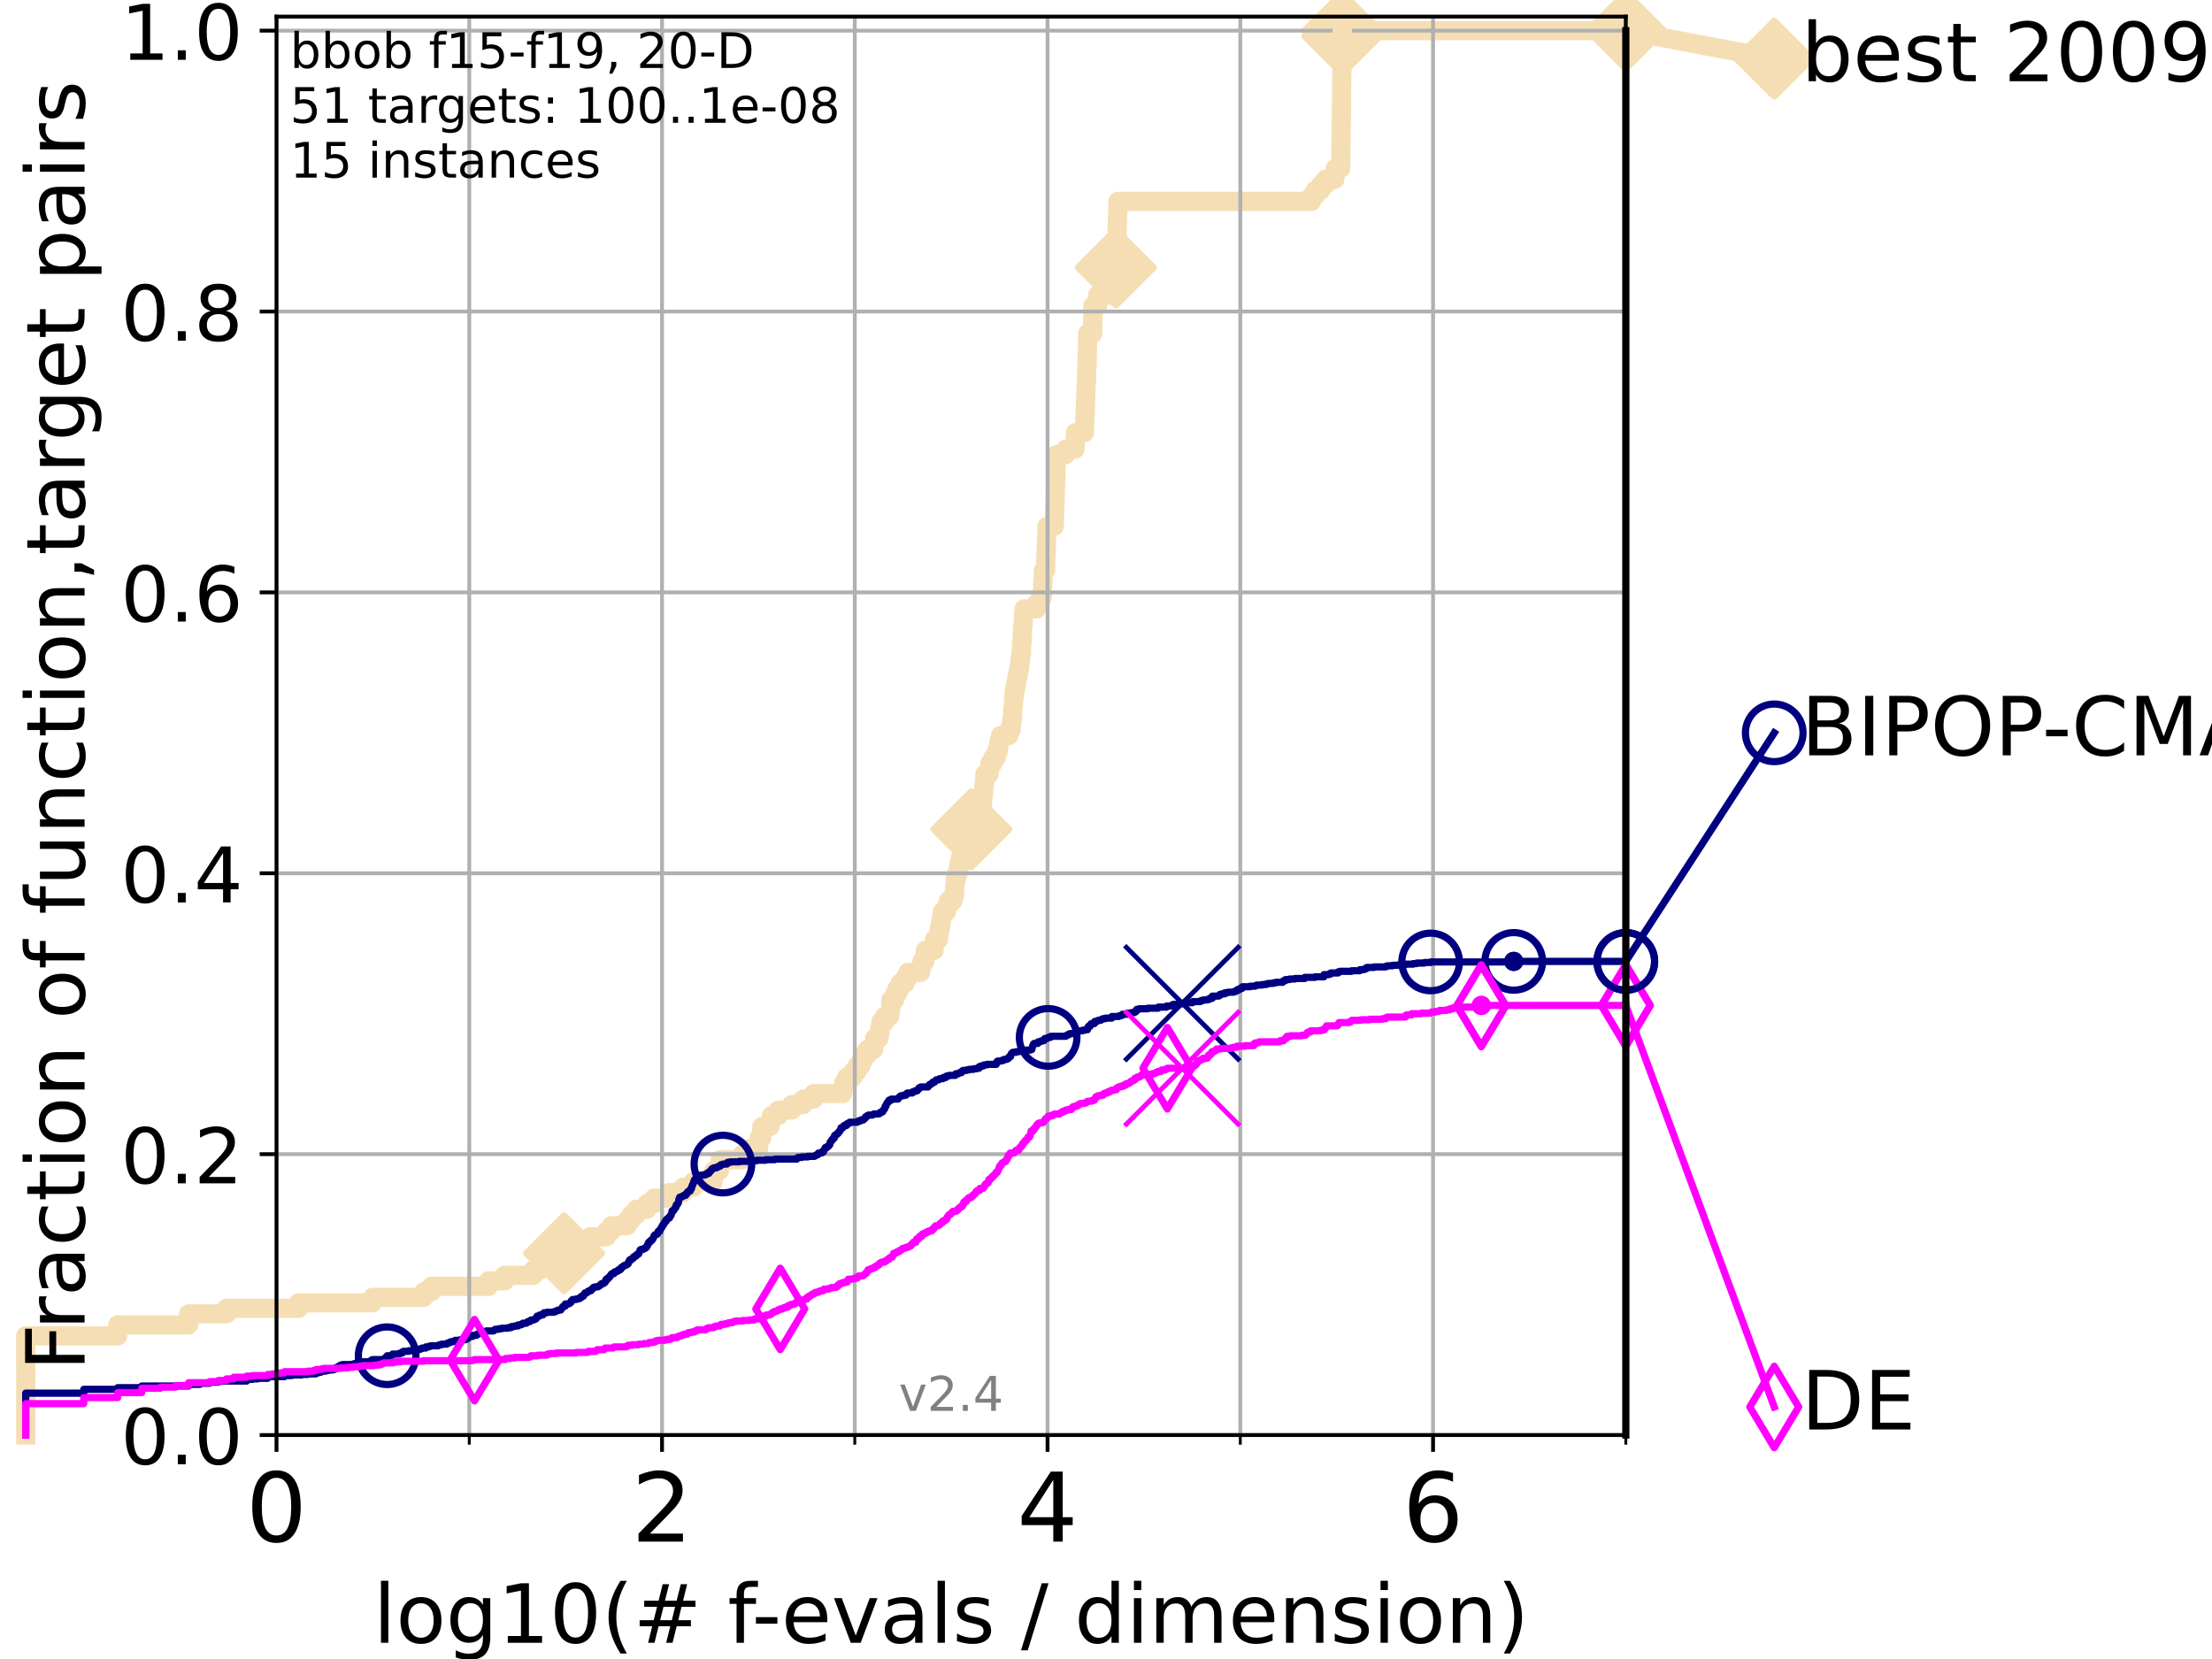 <?xml version="1.0" encoding="utf-8" standalone="no"?>
<!DOCTYPE svg PUBLIC "-//W3C//DTD SVG 1.1//EN"
  "http://www.w3.org/Graphics/SVG/1.1/DTD/svg11.dtd">
<!-- Created with matplotlib (https://matplotlib.org/) -->
<svg height="345.6pt" version="1.1" viewBox="0 0 460.8 345.6" width="460.8pt" xmlns="http://www.w3.org/2000/svg" xmlns:xlink="http://www.w3.org/1999/xlink">
 <defs>
  <style type="text/css">*{stroke-linecap:butt;stroke-linejoin:round;}</style>
 </defs>
 <g id="figure_1">
  <g id="patch_1">
   <path d="M 0 345.6 
L 460.8 345.6 
L 460.8 0 
L 0 0 
z
" style="fill:#ffffff;"/>
  </g>
  <g id="axes_1">
   <g id="patch_2">
    <path d="M 57.6 298.944 
L 338.688 298.944 
L 338.688 3.456 
L 57.6 3.456 
z
" style="fill:#ffffff;"/>
   </g>
   <g id="line2d_1">
    <path d="M 5.357 298.944 
L 5.357 278.293 
L 24.516 278.293 
L 24.516 275.998 
L 39.292 275.998 
L 39.292 273.703 
L 47.174 273.703 
L 47.174 272.556 
L 62.175 272.556 
L 62.175 271.409 
L 77.61 271.409 
L 77.61 270.261 
L 88.256 270.261 
L 88.256 269.114 
L 89.836 269.114 
L 89.836 267.967 
L 101.786 267.967 
L 101.786 266.82 
L 105.115 266.82 
L 105.115 265.672 
L 111.105 265.672 
L 111.105 264.525 
L 112.581 264.525 
L 112.581 263.378 
L 115.077 263.378 
L 115.077 262.23 
L 117.203 262.23 
L 117.203 261.083 
L 117.514 261.083 
L 117.514 259.936 
L 122.761 259.936 
L 122.761 258.788 
L 122.886 258.788 
L 122.886 257.641 
L 126.338 257.641 
L 126.338 256.494 
L 127.326 256.494 
L 127.326 255.346 
L 130.651 255.346 
L 130.651 254.199 
L 131.49 254.199 
L 131.49 253.052 
L 132.577 253.052 
L 132.577 251.905 
L 134.777 251.905 
L 134.777 250.757 
L 136.237 250.757 
L 136.237 249.61 
L 139.285 249.61 
L 139.285 248.463 
L 142.318 248.463 
L 142.318 247.315 
L 144.433 247.315 
L 144.433 246.168 
L 148.549 246.168 
L 148.549 245.021 
L 148.686 245.021 
L 148.686 243.873 
L 149.876 243.873 
L 149.876 242.726 
L 150.021 242.726 
L 150.021 241.579 
L 154.671 241.579 
L 154.671 240.432 
L 156.08 240.432 
L 156.08 239.284 
L 158.009 239.284 
L 158.009 238.137 
L 158.144 238.137 
L 158.144 236.99 
L 158.7 236.99 
L 158.706 234.695 
L 160.409 234.695 
L 160.409 233.548 
L 160.706 233.548 
L 160.706 232.4 
L 162.163 232.4 
L 162.163 231.253 
L 164.955 231.253 
L 164.955 230.106 
L 167.343 230.106 
L 167.343 228.958 
L 169.506 228.958 
L 169.506 227.811 
L 175.52 227.811 
L 175.52 226.664 
L 175.776 226.664 
L 175.776 225.517 
L 176.403 225.517 
L 176.403 224.369 
L 177.679 224.369 
L 177.679 223.222 
L 178.516 223.222 
L 178.516 222.075 
L 179.349 222.075 
L 179.349 220.927 
L 179.84 220.927 
L 179.84 219.78 
L 180.64 219.78 
L 180.64 218.633 
L 181.997 218.633 
L 181.997 217.485 
L 182.18 217.485 
L 182.18 216.338 
L 183.118 216.338 
L 183.118 215.191 
L 183.318 215.191 
L 183.318 214.044 
L 183.47 214.044 
L 183.47 212.896 
L 184.276 212.896 
L 184.276 211.749 
L 185.356 211.749 
L 185.356 210.602 
L 185.526 210.602 
L 185.574 208.307 
L 186.362 208.307 
L 186.362 207.16 
L 186.828 207.16 
L 186.828 206.012 
L 187.49 206.012 
L 187.49 204.865 
L 188.535 204.865 
L 188.535 203.718 
L 189.152 203.718 
L 189.152 202.571 
L 191.765 202.571 
L 191.765 201.423 
L 192.062 201.423 
L 192.062 200.276 
L 192.69 200.276 
L 192.779 197.981 
L 194.586 197.981 
L 194.662 195.687 
L 195.518 195.687 
L 195.518 194.539 
L 195.647 194.539 
L 195.647 193.392 
L 195.904 193.392 
L 195.904 192.245 
L 196.112 192.245 
L 196.112 191.097 
L 196.301 191.097 
L 196.301 189.95 
L 197.169 189.95 
L 197.169 188.803 
L 197.548 188.803 
L 197.548 187.656 
L 198.508 187.656 
L 198.508 186.508 
L 198.855 186.508 
L 198.885 184.214 
L 198.98 184.214 
L 198.98 183.066 
L 199.297 183.066 
L 199.297 181.919 
L 199.621 181.919 
L 199.621 180.772 
L 199.843 180.772 
L 199.843 179.624 
L 200.162 179.624 
L 200.162 178.477 
L 200.424 178.477 
L 200.424 177.33 
L 201.579 177.33 
L 201.579 176.183 
L 201.7 176.183 
L 201.7 175.035 
L 201.932 175.035 
L 201.932 173.888 
L 202.123 173.888 
L 202.123 172.741 
L 202.345 172.741 
L 202.345 171.593 
L 203.25 171.593 
L 203.25 170.446 
L 203.923 170.446 
L 203.976 168.151 
L 204.642 168.151 
L 204.74 165.857 
L 204.852 165.857 
L 204.961 163.562 
L 205.075 163.562 
L 205.162 161.268 
L 206.054 161.268 
L 206.054 160.12 
L 206.227 160.12 
L 206.227 158.973 
L 206.868 158.973 
L 206.868 157.826 
L 207.532 157.826 
L 207.532 156.678 
L 207.914 156.678 
L 207.914 155.531 
L 208.108 155.531 
L 208.108 154.384 
L 208.406 154.384 
L 208.406 153.236 
L 210.163 153.236 
L 210.163 152.089 
L 210.619 152.089 
L 210.619 150.942 
L 210.79 150.942 
L 210.79 149.795 
L 210.909 149.795 
L 211.006 147.5 
L 211.08 147.5 
L 211.174 145.205 
L 211.292 145.205 
L 211.292 144.058 
L 211.459 144.058 
L 211.459 142.911 
L 211.721 142.911 
L 211.721 141.763 
L 211.91 141.763 
L 211.91 140.616 
L 212.154 140.616 
L 212.154 139.469 
L 212.373 139.469 
L 212.373 138.322 
L 212.488 138.322 
L 212.488 137.174 
L 212.671 137.174 
L 212.671 136.027 
L 212.797 136.027 
L 212.798 133.732 
L 212.937 133.732 
L 213.031 130.29 
L 213.137 130.29 
L 213.229 127.996 
L 213.325 127.996 
L 213.325 126.848 
L 215.923 126.848 
L 215.923 125.701 
L 216.682 125.701 
L 216.682 124.554 
L 217.137 124.554 
L 217.237 121.112 
L 217.279 121.112 
L 217.347 118.817 
L 217.801 118.817 
L 217.887 115.375 
L 217.944 115.375 
L 218.026 111.934 
L 218.068 111.934 
L 218.12 109.639 
L 219.635 109.639 
L 219.741 105.05 
L 219.782 105.05 
L 219.892 100.461 
L 219.922 100.461 
L 220.031 95.871 
L 220.057 95.871 
L 220.057 94.724 
L 221.995 94.724 
L 221.995 93.577 
L 223.933 93.577 
L 224.03 90.135 
L 225.901 90.135 
L 226.006 86.693 
L 226.049 86.693 
L 226.138 83.251 
L 226.175 83.251 
L 226.274 79.809 
L 226.322 79.809 
L 226.414 76.367 
L 226.457 76.367 
L 226.565 70.631 
L 226.578 70.631 
L 226.578 69.483 
L 227.639 69.483 
L 227.654 63.747 
L 228.643 63.747 
L 228.649 61.452 
L 232.305 61.452 
L 232.383 58.01 
L 232.421 58.01 
L 232.526 53.421 
L 232.559 53.421 
L 232.64 49.979 
L 232.679 49.979 
L 232.779 45.39 
L 232.813 45.39 
L 232.893 41.948 
L 273.21 41.948 
L 273.21 40.801 
L 273.999 40.801 
L 273.999 39.653 
L 275.137 39.653 
L 275.137 38.506 
L 276.094 38.506 
L 276.094 37.359 
L 278.065 37.359 
L 278.17 35.064 
L 279.3 35.064 
L 279.404 25.886 
L 279.417 25.886 
L 279.516 15.56 
L 279.53 15.56 
L 279.61 6.382 
L 338.688 6.382 
L 338.688 6.382 
" style="fill:none;stroke:#f5deb3;stroke-linecap:square;stroke-width:4;"/>
   </g>
   <g id="line2d_2">
    <defs>
     <path d="M -0 7.778 
L 7.778 0 
L 0 -7.778 
L -7.778 -0 
z
" id="m2b5812cadd" style="stroke:#f5deb3;stroke-linejoin:miter;stroke-width:1.5;"/>
    </defs>
    <g>
     <use style="fill:#f5deb3;stroke:#f5deb3;stroke-linejoin:miter;stroke-width:1.5;" x="117.514" xlink:href="#m2b5812cadd" y="261.083"/>
     <use style="fill:#f5deb3;stroke:#f5deb3;stroke-linejoin:miter;stroke-width:1.5;" x="202.345" xlink:href="#m2b5812cadd" y="172.741"/>
     <use style="fill:#f5deb3;stroke:#f5deb3;stroke-linejoin:miter;stroke-width:1.5;" x="232.446" xlink:href="#m2b5812cadd" y="55.716"/>
     <use style="fill:#f5deb3;stroke:#f5deb3;stroke-linejoin:miter;stroke-width:1.5;" x="279.61" xlink:href="#m2b5812cadd" y="7.529"/>
     <use style="fill:#f5deb3;stroke:#f5deb3;stroke-linejoin:miter;stroke-width:1.5;" x="279.61" xlink:href="#m2b5812cadd" y="6.382"/>
     <use style="fill:#f5deb3;stroke:#f5deb3;stroke-linejoin:miter;stroke-width:1.5;" x="338.688" xlink:href="#m2b5812cadd" y="6.382"/>
    </g>
   </g>
   <g id="line2d_3">
    <path style="fill:none;stroke:#f5deb3;stroke-linecap:square;stroke-width:4;"/>
    <g/>
   </g>
   <g id="line2d_4">
    <path d="M 338.688 6.382 
L 369.608 12.233 
" style="fill:none;stroke:#f5deb3;stroke-linecap:square;stroke-width:4;"/>
    <g>
     <use style="fill:#f5deb3;stroke:#f5deb3;stroke-linejoin:miter;stroke-width:1.5;" x="338.688" xlink:href="#m2b5812cadd" y="6.382"/>
     <use style="fill:#f5deb3;stroke:#f5deb3;stroke-linejoin:miter;stroke-width:1.5;" x="369.608" xlink:href="#m2b5812cadd" y="12.233"/>
    </g>
   </g>
   <g id="matplotlib.axis_1">
    <g id="xtick_1">
     <g id="line2d_5">
      <path clip-path="url(#pb4f858f937)" d="M 57.6 298.944 
L 57.6 3.456 
" style="fill:none;stroke:#b0b0b0;stroke-linecap:square;stroke-width:0.8;"/>
     </g>
     <g id="line2d_6">
      <defs>
       <path d="M 0 0 
L 0 3.5 
" id="m98fd938194" style="stroke:#000000;stroke-width:0.8;"/>
      </defs>
      <g>
       <use style="stroke:#000000;stroke-width:0.8;" x="57.6" xlink:href="#m98fd938194" y="298.944"/>
      </g>
     </g>
     <g id="text_1">
      <!-- 0 -->
      <g transform="translate(51.237 321.141)scale(0.2 -0.2)">
       <defs>
        <path d="M 31.781 66.406 
Q 24.172 66.406 20.328 58.906 
Q 16.5 51.422 16.5 36.375 
Q 16.5 21.391 20.328 13.891 
Q 24.172 6.391 31.781 6.391 
Q 39.453 6.391 43.281 13.891 
Q 47.125 21.391 47.125 36.375 
Q 47.125 51.422 43.281 58.906 
Q 39.453 66.406 31.781 66.406 
z
M 31.781 74.219 
Q 44.047 74.219 50.516 64.516 
Q 56.984 54.828 56.984 36.375 
Q 56.984 17.969 50.516 8.266 
Q 44.047 -1.422 31.781 -1.422 
Q 19.531 -1.422 13.062 8.266 
Q 6.594 17.969 6.594 36.375 
Q 6.594 54.828 13.062 64.516 
Q 19.531 74.219 31.781 74.219 
z
" id="DejaVuSans-48"/>
       </defs>
       <use xlink:href="#DejaVuSans-48"/>
      </g>
     </g>
    </g>
    <g id="xtick_2">
     <g id="line2d_7">
      <path clip-path="url(#pb4f858f937)" d="M 137.911 298.944 
L 137.911 3.456 
" style="fill:none;stroke:#b0b0b0;stroke-linecap:square;stroke-width:0.8;"/>
     </g>
     <g id="line2d_8">
      <g>
       <use style="stroke:#000000;stroke-width:0.8;" x="137.911" xlink:href="#m98fd938194" y="298.944"/>
      </g>
     </g>
     <g id="text_2">
      <!-- 2 -->
      <g transform="translate(131.548 321.141)scale(0.2 -0.2)">
       <defs>
        <path d="M 19.188 8.297 
L 53.609 8.297 
L 53.609 0 
L 7.328 0 
L 7.328 8.297 
Q 12.938 14.109 22.625 23.891 
Q 32.328 33.688 34.812 36.531 
Q 39.547 41.844 41.422 45.531 
Q 43.312 49.219 43.312 52.781 
Q 43.312 58.594 39.234 62.25 
Q 35.156 65.922 28.609 65.922 
Q 23.969 65.922 18.812 64.312 
Q 13.672 62.703 7.812 59.422 
L 7.812 69.391 
Q 13.766 71.781 18.938 73 
Q 24.125 74.219 28.422 74.219 
Q 39.75 74.219 46.484 68.547 
Q 53.219 62.891 53.219 53.422 
Q 53.219 48.922 51.531 44.891 
Q 49.859 40.875 45.406 35.406 
Q 44.188 33.984 37.641 27.219 
Q 31.109 20.453 19.188 8.297 
z
" id="DejaVuSans-50"/>
       </defs>
       <use xlink:href="#DejaVuSans-50"/>
      </g>
     </g>
    </g>
    <g id="xtick_3">
     <g id="line2d_9">
      <path clip-path="url(#pb4f858f937)" d="M 218.222 298.944 
L 218.222 3.456 
" style="fill:none;stroke:#b0b0b0;stroke-linecap:square;stroke-width:0.8;"/>
     </g>
     <g id="line2d_10">
      <g>
       <use style="stroke:#000000;stroke-width:0.8;" x="218.222" xlink:href="#m98fd938194" y="298.944"/>
      </g>
     </g>
     <g id="text_3">
      <!-- 4 -->
      <g transform="translate(211.859 321.141)scale(0.2 -0.2)">
       <defs>
        <path d="M 37.797 64.312 
L 12.891 25.391 
L 37.797 25.391 
z
M 35.203 72.906 
L 47.609 72.906 
L 47.609 25.391 
L 58.016 25.391 
L 58.016 17.188 
L 47.609 17.188 
L 47.609 0 
L 37.797 0 
L 37.797 17.188 
L 4.891 17.188 
L 4.891 26.703 
z
" id="DejaVuSans-52"/>
       </defs>
       <use xlink:href="#DejaVuSans-52"/>
      </g>
     </g>
    </g>
    <g id="xtick_4">
     <g id="line2d_11">
      <path clip-path="url(#pb4f858f937)" d="M 298.533 298.944 
L 298.533 3.456 
" style="fill:none;stroke:#b0b0b0;stroke-linecap:square;stroke-width:0.8;"/>
     </g>
     <g id="line2d_12">
      <g>
       <use style="stroke:#000000;stroke-width:0.8;" x="298.533" xlink:href="#m98fd938194" y="298.944"/>
      </g>
     </g>
     <g id="text_4">
      <!-- 6 -->
      <g transform="translate(292.17 321.141)scale(0.2 -0.2)">
       <defs>
        <path d="M 33.016 40.375 
Q 26.375 40.375 22.484 35.828 
Q 18.609 31.297 18.609 23.391 
Q 18.609 15.531 22.484 10.953 
Q 26.375 6.391 33.016 6.391 
Q 39.656 6.391 43.531 10.953 
Q 47.406 15.531 47.406 23.391 
Q 47.406 31.297 43.531 35.828 
Q 39.656 40.375 33.016 40.375 
z
M 52.594 71.297 
L 52.594 62.312 
Q 48.875 64.062 45.094 64.984 
Q 41.312 65.922 37.594 65.922 
Q 27.828 65.922 22.672 59.328 
Q 17.531 52.734 16.797 39.406 
Q 19.672 43.656 24.016 45.922 
Q 28.375 48.188 33.594 48.188 
Q 44.578 48.188 50.953 41.516 
Q 57.328 34.859 57.328 23.391 
Q 57.328 12.156 50.688 5.359 
Q 44.047 -1.422 33.016 -1.422 
Q 20.359 -1.422 13.672 8.266 
Q 6.984 17.969 6.984 36.375 
Q 6.984 53.656 15.188 63.938 
Q 23.391 74.219 37.203 74.219 
Q 40.922 74.219 44.703 73.484 
Q 48.484 72.75 52.594 71.297 
z
" id="DejaVuSans-54"/>
       </defs>
       <use xlink:href="#DejaVuSans-54"/>
      </g>
     </g>
    </g>
    <g id="xtick_5">
     <g id="line2d_13">
      <path clip-path="url(#pb4f858f937)" d="M 97.755 298.944 
L 97.755 3.456 
" style="fill:none;stroke:#b0b0b0;stroke-linecap:square;stroke-width:0.8;"/>
     </g>
     <g id="line2d_14">
      <defs>
       <path d="M 0 0 
L 0 2 
" id="m9b751b9bd4" style="stroke:#000000;stroke-width:0.6;"/>
      </defs>
      <g>
       <use style="stroke:#000000;stroke-width:0.6;" x="97.755" xlink:href="#m9b751b9bd4" y="298.944"/>
      </g>
     </g>
    </g>
    <g id="xtick_6">
     <g id="line2d_15">
      <path clip-path="url(#pb4f858f937)" d="M 178.066 298.944 
L 178.066 3.456 
" style="fill:none;stroke:#b0b0b0;stroke-linecap:square;stroke-width:0.8;"/>
     </g>
     <g id="line2d_16">
      <g>
       <use style="stroke:#000000;stroke-width:0.6;" x="178.066" xlink:href="#m9b751b9bd4" y="298.944"/>
      </g>
     </g>
    </g>
    <g id="xtick_7">
     <g id="line2d_17">
      <path clip-path="url(#pb4f858f937)" d="M 258.377 298.944 
L 258.377 3.456 
" style="fill:none;stroke:#b0b0b0;stroke-linecap:square;stroke-width:0.8;"/>
     </g>
     <g id="line2d_18">
      <g>
       <use style="stroke:#000000;stroke-width:0.6;" x="258.377" xlink:href="#m9b751b9bd4" y="298.944"/>
      </g>
     </g>
    </g>
    <g id="xtick_8">
     <g id="line2d_19">
      <path clip-path="url(#pb4f858f937)" d="M 338.688 298.944 
L 338.688 3.456 
" style="fill:none;stroke:#b0b0b0;stroke-linecap:square;stroke-width:0.8;"/>
     </g>
     <g id="line2d_20">
      <g>
       <use style="stroke:#000000;stroke-width:0.6;" x="338.688" xlink:href="#m9b751b9bd4" y="298.944"/>
      </g>
     </g>
    </g>
    <g id="text_5">
     <!-- log10(# f-evals / dimension) -->
     <g transform="translate(77.764 342.218)scale(0.17 -0.17)">
      <defs>
       <path d="M 9.422 75.984 
L 18.406 75.984 
L 18.406 0 
L 9.422 0 
z
" id="DejaVuSans-108"/>
       <path d="M 30.609 48.391 
Q 23.391 48.391 19.188 42.75 
Q 14.984 37.109 14.984 27.297 
Q 14.984 17.484 19.156 11.844 
Q 23.344 6.203 30.609 6.203 
Q 37.797 6.203 41.984 11.859 
Q 46.188 17.531 46.188 27.297 
Q 46.188 37.016 41.984 42.703 
Q 37.797 48.391 30.609 48.391 
z
M 30.609 56 
Q 42.328 56 49.016 48.375 
Q 55.719 40.766 55.719 27.297 
Q 55.719 13.875 49.016 6.219 
Q 42.328 -1.422 30.609 -1.422 
Q 18.844 -1.422 12.172 6.219 
Q 5.516 13.875 5.516 27.297 
Q 5.516 40.766 12.172 48.375 
Q 18.844 56 30.609 56 
z
" id="DejaVuSans-111"/>
       <path d="M 45.406 27.984 
Q 45.406 37.75 41.375 43.109 
Q 37.359 48.484 30.078 48.484 
Q 22.859 48.484 18.828 43.109 
Q 14.797 37.75 14.797 27.984 
Q 14.797 18.266 18.828 12.891 
Q 22.859 7.516 30.078 7.516 
Q 37.359 7.516 41.375 12.891 
Q 45.406 18.266 45.406 27.984 
z
M 54.391 6.781 
Q 54.391 -7.172 48.188 -13.984 
Q 42 -20.797 29.203 -20.797 
Q 24.469 -20.797 20.266 -20.094 
Q 16.062 -19.391 12.109 -17.922 
L 12.109 -9.188 
Q 16.062 -11.328 19.922 -12.344 
Q 23.781 -13.375 27.781 -13.375 
Q 36.625 -13.375 41.016 -8.766 
Q 45.406 -4.156 45.406 5.172 
L 45.406 9.625 
Q 42.625 4.781 38.281 2.391 
Q 33.938 0 27.875 0 
Q 17.828 0 11.672 7.656 
Q 5.516 15.328 5.516 27.984 
Q 5.516 40.672 11.672 48.328 
Q 17.828 56 27.875 56 
Q 33.938 56 38.281 53.609 
Q 42.625 51.219 45.406 46.391 
L 45.406 54.688 
L 54.391 54.688 
z
" id="DejaVuSans-103"/>
       <path d="M 12.406 8.297 
L 28.516 8.297 
L 28.516 63.922 
L 10.984 60.406 
L 10.984 69.391 
L 28.422 72.906 
L 38.281 72.906 
L 38.281 8.297 
L 54.391 8.297 
L 54.391 0 
L 12.406 0 
z
" id="DejaVuSans-49"/>
       <path d="M 31 75.875 
Q 24.469 64.656 21.281 53.656 
Q 18.109 42.672 18.109 31.391 
Q 18.109 20.125 21.312 9.062 
Q 24.516 -2 31 -13.188 
L 23.188 -13.188 
Q 15.875 -1.703 12.234 9.375 
Q 8.594 20.453 8.594 31.391 
Q 8.594 42.281 12.203 53.312 
Q 15.828 64.359 23.188 75.875 
z
" id="DejaVuSans-40"/>
       <path d="M 51.125 44 
L 36.922 44 
L 32.812 27.688 
L 47.125 27.688 
z
M 43.797 71.781 
L 38.719 51.516 
L 52.984 51.516 
L 58.109 71.781 
L 65.922 71.781 
L 60.891 51.516 
L 76.125 51.516 
L 76.125 44 
L 58.984 44 
L 54.984 27.688 
L 70.516 27.688 
L 70.516 20.219 
L 53.078 20.219 
L 48 0 
L 40.188 0 
L 45.219 20.219 
L 30.906 20.219 
L 25.875 0 
L 18.016 0 
L 23.094 20.219 
L 7.719 20.219 
L 7.719 27.688 
L 24.906 27.688 
L 29 44 
L 13.281 44 
L 13.281 51.516 
L 30.906 51.516 
L 35.891 71.781 
z
" id="DejaVuSans-35"/>
       <path id="DejaVuSans-32"/>
       <path d="M 37.109 75.984 
L 37.109 68.5 
L 28.516 68.5 
Q 23.688 68.5 21.797 66.547 
Q 19.922 64.594 19.922 59.516 
L 19.922 54.688 
L 34.719 54.688 
L 34.719 47.703 
L 19.922 47.703 
L 19.922 0 
L 10.891 0 
L 10.891 47.703 
L 2.297 47.703 
L 2.297 54.688 
L 10.891 54.688 
L 10.891 58.5 
Q 10.891 67.625 15.141 71.797 
Q 19.391 75.984 28.609 75.984 
z
" id="DejaVuSans-102"/>
       <path d="M 4.891 31.391 
L 31.203 31.391 
L 31.203 23.391 
L 4.891 23.391 
z
" id="DejaVuSans-45"/>
       <path d="M 56.203 29.594 
L 56.203 25.203 
L 14.891 25.203 
Q 15.484 15.922 20.484 11.062 
Q 25.484 6.203 34.422 6.203 
Q 39.594 6.203 44.453 7.469 
Q 49.312 8.734 54.109 11.281 
L 54.109 2.781 
Q 49.266 0.734 44.188 -0.344 
Q 39.109 -1.422 33.891 -1.422 
Q 20.797 -1.422 13.156 6.188 
Q 5.516 13.812 5.516 26.812 
Q 5.516 40.234 12.766 48.109 
Q 20.016 56 32.328 56 
Q 43.359 56 49.781 48.891 
Q 56.203 41.797 56.203 29.594 
z
M 47.219 32.234 
Q 47.125 39.594 43.094 43.984 
Q 39.062 48.391 32.422 48.391 
Q 24.906 48.391 20.391 44.141 
Q 15.875 39.891 15.188 32.172 
z
" id="DejaVuSans-101"/>
       <path d="M 2.984 54.688 
L 12.5 54.688 
L 29.594 8.797 
L 46.688 54.688 
L 56.203 54.688 
L 35.688 0 
L 23.484 0 
z
" id="DejaVuSans-118"/>
       <path d="M 34.281 27.484 
Q 23.391 27.484 19.188 25 
Q 14.984 22.516 14.984 16.5 
Q 14.984 11.719 18.141 8.906 
Q 21.297 6.109 26.703 6.109 
Q 34.188 6.109 38.703 11.406 
Q 43.219 16.703 43.219 25.484 
L 43.219 27.484 
z
M 52.203 31.203 
L 52.203 0 
L 43.219 0 
L 43.219 8.297 
Q 40.141 3.328 35.547 0.953 
Q 30.953 -1.422 24.312 -1.422 
Q 15.922 -1.422 10.953 3.297 
Q 6 8.016 6 15.922 
Q 6 25.141 12.172 29.828 
Q 18.359 34.516 30.609 34.516 
L 43.219 34.516 
L 43.219 35.406 
Q 43.219 41.609 39.141 45 
Q 35.062 48.391 27.688 48.391 
Q 23 48.391 18.547 47.266 
Q 14.109 46.141 10.016 43.891 
L 10.016 52.203 
Q 14.938 54.109 19.578 55.047 
Q 24.219 56 28.609 56 
Q 40.484 56 46.344 49.844 
Q 52.203 43.703 52.203 31.203 
z
" id="DejaVuSans-97"/>
       <path d="M 44.281 53.078 
L 44.281 44.578 
Q 40.484 46.531 36.375 47.5 
Q 32.281 48.484 27.875 48.484 
Q 21.188 48.484 17.844 46.438 
Q 14.5 44.391 14.5 40.281 
Q 14.5 37.156 16.891 35.375 
Q 19.281 33.594 26.516 31.984 
L 29.594 31.297 
Q 39.156 29.25 43.188 25.516 
Q 47.219 21.781 47.219 15.094 
Q 47.219 7.469 41.188 3.016 
Q 35.156 -1.422 24.609 -1.422 
Q 20.219 -1.422 15.453 -0.562 
Q 10.688 0.297 5.422 2 
L 5.422 11.281 
Q 10.406 8.688 15.234 7.391 
Q 20.062 6.109 24.812 6.109 
Q 31.156 6.109 34.562 8.281 
Q 37.984 10.453 37.984 14.406 
Q 37.984 18.062 35.516 20.016 
Q 33.062 21.969 24.703 23.781 
L 21.578 24.516 
Q 13.234 26.266 9.516 29.906 
Q 5.812 33.547 5.812 39.891 
Q 5.812 47.609 11.281 51.797 
Q 16.75 56 26.812 56 
Q 31.781 56 36.172 55.266 
Q 40.578 54.547 44.281 53.078 
z
" id="DejaVuSans-115"/>
       <path d="M 25.391 72.906 
L 33.688 72.906 
L 8.297 -9.281 
L 0 -9.281 
z
" id="DejaVuSans-47"/>
       <path d="M 45.406 46.391 
L 45.406 75.984 
L 54.391 75.984 
L 54.391 0 
L 45.406 0 
L 45.406 8.203 
Q 42.578 3.328 38.25 0.953 
Q 33.938 -1.422 27.875 -1.422 
Q 17.969 -1.422 11.734 6.484 
Q 5.516 14.406 5.516 27.297 
Q 5.516 40.188 11.734 48.094 
Q 17.969 56 27.875 56 
Q 33.938 56 38.25 53.625 
Q 42.578 51.266 45.406 46.391 
z
M 14.797 27.297 
Q 14.797 17.391 18.875 11.75 
Q 22.953 6.109 30.078 6.109 
Q 37.203 6.109 41.297 11.75 
Q 45.406 17.391 45.406 27.297 
Q 45.406 37.203 41.297 42.844 
Q 37.203 48.484 30.078 48.484 
Q 22.953 48.484 18.875 42.844 
Q 14.797 37.203 14.797 27.297 
z
" id="DejaVuSans-100"/>
       <path d="M 9.422 54.688 
L 18.406 54.688 
L 18.406 0 
L 9.422 0 
z
M 9.422 75.984 
L 18.406 75.984 
L 18.406 64.594 
L 9.422 64.594 
z
" id="DejaVuSans-105"/>
       <path d="M 52 44.188 
Q 55.375 50.25 60.062 53.125 
Q 64.75 56 71.094 56 
Q 79.641 56 84.281 50.016 
Q 88.922 44.047 88.922 33.016 
L 88.922 0 
L 79.891 0 
L 79.891 32.719 
Q 79.891 40.578 77.094 44.375 
Q 74.312 48.188 68.609 48.188 
Q 61.625 48.188 57.562 43.547 
Q 53.516 38.922 53.516 30.906 
L 53.516 0 
L 44.484 0 
L 44.484 32.719 
Q 44.484 40.625 41.703 44.406 
Q 38.922 48.188 33.109 48.188 
Q 26.219 48.188 22.156 43.531 
Q 18.109 38.875 18.109 30.906 
L 18.109 0 
L 9.078 0 
L 9.078 54.688 
L 18.109 54.688 
L 18.109 46.188 
Q 21.188 51.219 25.484 53.609 
Q 29.781 56 35.688 56 
Q 41.656 56 45.828 52.969 
Q 50 49.953 52 44.188 
z
" id="DejaVuSans-109"/>
       <path d="M 54.891 33.016 
L 54.891 0 
L 45.906 0 
L 45.906 32.719 
Q 45.906 40.484 42.875 44.328 
Q 39.844 48.188 33.797 48.188 
Q 26.516 48.188 22.312 43.547 
Q 18.109 38.922 18.109 30.906 
L 18.109 0 
L 9.078 0 
L 9.078 54.688 
L 18.109 54.688 
L 18.109 46.188 
Q 21.344 51.125 25.703 53.562 
Q 30.078 56 35.797 56 
Q 45.219 56 50.047 50.172 
Q 54.891 44.344 54.891 33.016 
z
" id="DejaVuSans-110"/>
       <path d="M 8.016 75.875 
L 15.828 75.875 
Q 23.141 64.359 26.781 53.312 
Q 30.422 42.281 30.422 31.391 
Q 30.422 20.453 26.781 9.375 
Q 23.141 -1.703 15.828 -13.188 
L 8.016 -13.188 
Q 14.5 -2 17.703 9.062 
Q 20.906 20.125 20.906 31.391 
Q 20.906 42.672 17.703 53.656 
Q 14.5 64.656 8.016 75.875 
z
" id="DejaVuSans-41"/>
      </defs>
      <use xlink:href="#DejaVuSans-108"/>
      <use x="27.783" xlink:href="#DejaVuSans-111"/>
      <use x="88.965" xlink:href="#DejaVuSans-103"/>
      <use x="152.441" xlink:href="#DejaVuSans-49"/>
      <use x="216.064" xlink:href="#DejaVuSans-48"/>
      <use x="279.688" xlink:href="#DejaVuSans-40"/>
      <use x="318.701" xlink:href="#DejaVuSans-35"/>
      <use x="402.49" xlink:href="#DejaVuSans-32"/>
      <use x="434.277" xlink:href="#DejaVuSans-102"/>
      <use x="463.982" xlink:href="#DejaVuSans-45"/>
      <use x="500.066" xlink:href="#DejaVuSans-101"/>
      <use x="561.59" xlink:href="#DejaVuSans-118"/>
      <use x="620.77" xlink:href="#DejaVuSans-97"/>
      <use x="682.049" xlink:href="#DejaVuSans-108"/>
      <use x="709.832" xlink:href="#DejaVuSans-115"/>
      <use x="761.932" xlink:href="#DejaVuSans-32"/>
      <use x="793.719" xlink:href="#DejaVuSans-47"/>
      <use x="827.41" xlink:href="#DejaVuSans-32"/>
      <use x="859.197" xlink:href="#DejaVuSans-100"/>
      <use x="922.674" xlink:href="#DejaVuSans-105"/>
      <use x="950.457" xlink:href="#DejaVuSans-109"/>
      <use x="1047.869" xlink:href="#DejaVuSans-101"/>
      <use x="1109.393" xlink:href="#DejaVuSans-110"/>
      <use x="1172.771" xlink:href="#DejaVuSans-115"/>
      <use x="1224.871" xlink:href="#DejaVuSans-105"/>
      <use x="1252.654" xlink:href="#DejaVuSans-111"/>
      <use x="1313.836" xlink:href="#DejaVuSans-110"/>
      <use x="1377.215" xlink:href="#DejaVuSans-41"/>
     </g>
    </g>
   </g>
   <g id="matplotlib.axis_2">
    <g id="ytick_1">
     <g id="line2d_21">
      <path clip-path="url(#pb4f858f937)" d="M 57.6 298.944 
L 338.688 298.944 
" style="fill:none;stroke:#b0b0b0;stroke-linecap:square;stroke-width:0.8;"/>
     </g>
     <g id="line2d_22">
      <defs>
       <path d="M 0 0 
L -3.5 0 
" id="m6ea2c45dd6" style="stroke:#000000;stroke-width:0.8;"/>
      </defs>
      <g>
       <use style="stroke:#000000;stroke-width:0.8;" x="57.6" xlink:href="#m6ea2c45dd6" y="298.944"/>
      </g>
     </g>
     <g id="text_6">
      <!-- 0.0 -->
      <g transform="translate(25.155 305.023)scale(0.16 -0.16)">
       <defs>
        <path d="M 10.688 12.406 
L 21 12.406 
L 21 0 
L 10.688 0 
z
" id="DejaVuSans-46"/>
       </defs>
       <use xlink:href="#DejaVuSans-48"/>
       <use x="63.623" xlink:href="#DejaVuSans-46"/>
       <use x="95.41" xlink:href="#DejaVuSans-48"/>
      </g>
     </g>
    </g>
    <g id="ytick_2">
     <g id="line2d_23">
      <path clip-path="url(#pb4f858f937)" d="M 57.6 240.432 
L 338.688 240.432 
" style="fill:none;stroke:#b0b0b0;stroke-linecap:square;stroke-width:0.8;"/>
     </g>
     <g id="line2d_24">
      <g>
       <use style="stroke:#000000;stroke-width:0.8;" x="57.6" xlink:href="#m6ea2c45dd6" y="240.432"/>
      </g>
     </g>
     <g id="text_7">
      <!-- 0.2 -->
      <g transform="translate(25.155 246.51)scale(0.16 -0.16)">
       <use xlink:href="#DejaVuSans-48"/>
       <use x="63.623" xlink:href="#DejaVuSans-46"/>
       <use x="95.41" xlink:href="#DejaVuSans-50"/>
      </g>
     </g>
    </g>
    <g id="ytick_3">
     <g id="line2d_25">
      <path clip-path="url(#pb4f858f937)" d="M 57.6 181.919 
L 338.688 181.919 
" style="fill:none;stroke:#b0b0b0;stroke-linecap:square;stroke-width:0.8;"/>
     </g>
     <g id="line2d_26">
      <g>
       <use style="stroke:#000000;stroke-width:0.8;" x="57.6" xlink:href="#m6ea2c45dd6" y="181.919"/>
      </g>
     </g>
     <g id="text_8">
      <!-- 0.4 -->
      <g transform="translate(25.155 187.998)scale(0.16 -0.16)">
       <use xlink:href="#DejaVuSans-48"/>
       <use x="63.623" xlink:href="#DejaVuSans-46"/>
       <use x="95.41" xlink:href="#DejaVuSans-52"/>
      </g>
     </g>
    </g>
    <g id="ytick_4">
     <g id="line2d_27">
      <path clip-path="url(#pb4f858f937)" d="M 57.6 123.407 
L 338.688 123.407 
" style="fill:none;stroke:#b0b0b0;stroke-linecap:square;stroke-width:0.8;"/>
     </g>
     <g id="line2d_28">
      <g>
       <use style="stroke:#000000;stroke-width:0.8;" x="57.6" xlink:href="#m6ea2c45dd6" y="123.407"/>
      </g>
     </g>
     <g id="text_9">
      <!-- 0.6 -->
      <g transform="translate(25.155 129.485)scale(0.16 -0.16)">
       <use xlink:href="#DejaVuSans-48"/>
       <use x="63.623" xlink:href="#DejaVuSans-46"/>
       <use x="95.41" xlink:href="#DejaVuSans-54"/>
      </g>
     </g>
    </g>
    <g id="ytick_5">
     <g id="line2d_29">
      <path clip-path="url(#pb4f858f937)" d="M 57.6 64.894 
L 338.688 64.894 
" style="fill:none;stroke:#b0b0b0;stroke-linecap:square;stroke-width:0.8;"/>
     </g>
     <g id="line2d_30">
      <g>
       <use style="stroke:#000000;stroke-width:0.8;" x="57.6" xlink:href="#m6ea2c45dd6" y="64.894"/>
      </g>
     </g>
     <g id="text_10">
      <!-- 0.8 -->
      <g transform="translate(25.155 70.973)scale(0.16 -0.16)">
       <defs>
        <path d="M 31.781 34.625 
Q 24.75 34.625 20.719 30.859 
Q 16.703 27.094 16.703 20.516 
Q 16.703 13.922 20.719 10.156 
Q 24.75 6.391 31.781 6.391 
Q 38.812 6.391 42.859 10.172 
Q 46.922 13.969 46.922 20.516 
Q 46.922 27.094 42.891 30.859 
Q 38.875 34.625 31.781 34.625 
z
M 21.922 38.812 
Q 15.578 40.375 12.031 44.719 
Q 8.5 49.078 8.5 55.328 
Q 8.5 64.062 14.719 69.141 
Q 20.953 74.219 31.781 74.219 
Q 42.672 74.219 48.875 69.141 
Q 55.078 64.062 55.078 55.328 
Q 55.078 49.078 51.531 44.719 
Q 48 40.375 41.703 38.812 
Q 48.828 37.156 52.797 32.312 
Q 56.781 27.484 56.781 20.516 
Q 56.781 9.906 50.312 4.234 
Q 43.844 -1.422 31.781 -1.422 
Q 19.734 -1.422 13.25 4.234 
Q 6.781 9.906 6.781 20.516 
Q 6.781 27.484 10.781 32.312 
Q 14.797 37.156 21.922 38.812 
z
M 18.312 54.391 
Q 18.312 48.734 21.844 45.562 
Q 25.391 42.391 31.781 42.391 
Q 38.141 42.391 41.719 45.562 
Q 45.312 48.734 45.312 54.391 
Q 45.312 60.062 41.719 63.234 
Q 38.141 66.406 31.781 66.406 
Q 25.391 66.406 21.844 63.234 
Q 18.312 60.062 18.312 54.391 
z
" id="DejaVuSans-56"/>
       </defs>
       <use xlink:href="#DejaVuSans-48"/>
       <use x="63.623" xlink:href="#DejaVuSans-46"/>
       <use x="95.41" xlink:href="#DejaVuSans-56"/>
      </g>
     </g>
    </g>
    <g id="ytick_6">
     <g id="line2d_31">
      <path clip-path="url(#pb4f858f937)" d="M 57.6 6.382 
L 338.688 6.382 
" style="fill:none;stroke:#b0b0b0;stroke-linecap:square;stroke-width:0.8;"/>
     </g>
     <g id="line2d_32">
      <g>
       <use style="stroke:#000000;stroke-width:0.8;" x="57.6" xlink:href="#m6ea2c45dd6" y="6.382"/>
      </g>
     </g>
     <g id="text_11">
      <!-- 1.0 -->
      <g transform="translate(25.155 12.46)scale(0.16 -0.16)">
       <use xlink:href="#DejaVuSans-49"/>
       <use x="63.623" xlink:href="#DejaVuSans-46"/>
       <use x="95.41" xlink:href="#DejaVuSans-48"/>
      </g>
     </g>
    </g>
    <g id="text_12">
     <!-- Fraction of function,target pairs -->
     <g transform="translate(17.62 285.585)rotate(-90)scale(0.17 -0.17)">
      <defs>
       <path d="M 9.812 72.906 
L 51.703 72.906 
L 51.703 64.594 
L 19.672 64.594 
L 19.672 43.109 
L 48.578 43.109 
L 48.578 34.812 
L 19.672 34.812 
L 19.672 0 
L 9.812 0 
z
" id="DejaVuSans-70"/>
       <path d="M 41.109 46.297 
Q 39.594 47.172 37.812 47.578 
Q 36.031 48 33.891 48 
Q 26.266 48 22.188 43.047 
Q 18.109 38.094 18.109 28.812 
L 18.109 0 
L 9.078 0 
L 9.078 54.688 
L 18.109 54.688 
L 18.109 46.188 
Q 20.953 51.172 25.484 53.578 
Q 30.031 56 36.531 56 
Q 37.453 56 38.578 55.875 
Q 39.703 55.766 41.062 55.516 
z
" id="DejaVuSans-114"/>
       <path d="M 48.781 52.594 
L 48.781 44.188 
Q 44.969 46.297 41.141 47.344 
Q 37.312 48.391 33.406 48.391 
Q 24.656 48.391 19.812 42.844 
Q 14.984 37.312 14.984 27.297 
Q 14.984 17.281 19.812 11.734 
Q 24.656 6.203 33.406 6.203 
Q 37.312 6.203 41.141 7.25 
Q 44.969 8.297 48.781 10.406 
L 48.781 2.094 
Q 45.016 0.344 40.984 -0.531 
Q 36.969 -1.422 32.422 -1.422 
Q 20.062 -1.422 12.781 6.344 
Q 5.516 14.109 5.516 27.297 
Q 5.516 40.672 12.859 48.328 
Q 20.219 56 33.016 56 
Q 37.156 56 41.109 55.141 
Q 45.062 54.297 48.781 52.594 
z
" id="DejaVuSans-99"/>
       <path d="M 18.312 70.219 
L 18.312 54.688 
L 36.812 54.688 
L 36.812 47.703 
L 18.312 47.703 
L 18.312 18.016 
Q 18.312 11.328 20.141 9.422 
Q 21.969 7.516 27.594 7.516 
L 36.812 7.516 
L 36.812 0 
L 27.594 0 
Q 17.188 0 13.234 3.875 
Q 9.281 7.766 9.281 18.016 
L 9.281 47.703 
L 2.688 47.703 
L 2.688 54.688 
L 9.281 54.688 
L 9.281 70.219 
z
" id="DejaVuSans-116"/>
       <path d="M 8.5 21.578 
L 8.5 54.688 
L 17.484 54.688 
L 17.484 21.922 
Q 17.484 14.156 20.5 10.266 
Q 23.531 6.391 29.594 6.391 
Q 36.859 6.391 41.078 11.031 
Q 45.312 15.672 45.312 23.688 
L 45.312 54.688 
L 54.297 54.688 
L 54.297 0 
L 45.312 0 
L 45.312 8.406 
Q 42.047 3.422 37.719 1 
Q 33.406 -1.422 27.688 -1.422 
Q 18.266 -1.422 13.375 4.438 
Q 8.5 10.297 8.5 21.578 
z
M 31.109 56 
z
" id="DejaVuSans-117"/>
       <path d="M 11.719 12.406 
L 22.016 12.406 
L 22.016 4 
L 14.016 -11.625 
L 7.719 -11.625 
L 11.719 4 
z
" id="DejaVuSans-44"/>
       <path d="M 18.109 8.203 
L 18.109 -20.797 
L 9.078 -20.797 
L 9.078 54.688 
L 18.109 54.688 
L 18.109 46.391 
Q 20.953 51.266 25.266 53.625 
Q 29.594 56 35.594 56 
Q 45.562 56 51.781 48.094 
Q 58.016 40.188 58.016 27.297 
Q 58.016 14.406 51.781 6.484 
Q 45.562 -1.422 35.594 -1.422 
Q 29.594 -1.422 25.266 0.953 
Q 20.953 3.328 18.109 8.203 
z
M 48.688 27.297 
Q 48.688 37.203 44.609 42.844 
Q 40.531 48.484 33.406 48.484 
Q 26.266 48.484 22.188 42.844 
Q 18.109 37.203 18.109 27.297 
Q 18.109 17.391 22.188 11.75 
Q 26.266 6.109 33.406 6.109 
Q 40.531 6.109 44.609 11.75 
Q 48.688 17.391 48.688 27.297 
z
" id="DejaVuSans-112"/>
      </defs>
      <use xlink:href="#DejaVuSans-70"/>
      <use x="50.27" xlink:href="#DejaVuSans-114"/>
      <use x="91.383" xlink:href="#DejaVuSans-97"/>
      <use x="152.662" xlink:href="#DejaVuSans-99"/>
      <use x="207.643" xlink:href="#DejaVuSans-116"/>
      <use x="246.852" xlink:href="#DejaVuSans-105"/>
      <use x="274.635" xlink:href="#DejaVuSans-111"/>
      <use x="335.816" xlink:href="#DejaVuSans-110"/>
      <use x="399.195" xlink:href="#DejaVuSans-32"/>
      <use x="430.982" xlink:href="#DejaVuSans-111"/>
      <use x="492.164" xlink:href="#DejaVuSans-102"/>
      <use x="527.369" xlink:href="#DejaVuSans-32"/>
      <use x="559.156" xlink:href="#DejaVuSans-102"/>
      <use x="594.361" xlink:href="#DejaVuSans-117"/>
      <use x="657.74" xlink:href="#DejaVuSans-110"/>
      <use x="721.119" xlink:href="#DejaVuSans-99"/>
      <use x="776.1" xlink:href="#DejaVuSans-116"/>
      <use x="815.309" xlink:href="#DejaVuSans-105"/>
      <use x="843.092" xlink:href="#DejaVuSans-111"/>
      <use x="904.273" xlink:href="#DejaVuSans-110"/>
      <use x="967.652" xlink:href="#DejaVuSans-44"/>
      <use x="999.439" xlink:href="#DejaVuSans-116"/>
      <use x="1038.648" xlink:href="#DejaVuSans-97"/>
      <use x="1099.928" xlink:href="#DejaVuSans-114"/>
      <use x="1139.291" xlink:href="#DejaVuSans-103"/>
      <use x="1202.768" xlink:href="#DejaVuSans-101"/>
      <use x="1264.291" xlink:href="#DejaVuSans-116"/>
      <use x="1303.5" xlink:href="#DejaVuSans-32"/>
      <use x="1335.287" xlink:href="#DejaVuSans-112"/>
      <use x="1398.764" xlink:href="#DejaVuSans-97"/>
      <use x="1460.043" xlink:href="#DejaVuSans-105"/>
      <use x="1487.826" xlink:href="#DejaVuSans-114"/>
      <use x="1528.939" xlink:href="#DejaVuSans-115"/>
     </g>
    </g>
   </g>
   <g id="line2d_33">
    <defs>
     <path d="M 0 1.5 
C 0.398 1.5 0.779 1.342 1.061 1.061 
C 1.342 0.779 1.5 0.398 1.5 0 
C 1.5 -0.398 1.342 -0.779 1.061 -1.061 
C 0.779 -1.342 0.398 -1.5 0 -1.5 
C -0.398 -1.5 -0.779 -1.342 -1.061 -1.061 
C -1.342 -0.779 -1.5 -0.398 -1.5 0 
C -1.5 0.398 -1.342 0.779 -1.061 1.061 
C -0.779 1.342 -0.398 1.5 0 1.5 
z
" id="m35bc798a91" style="stroke:#f5deb3;"/>
    </defs>
    <g>
     <use style="fill:#f5deb3;stroke:#f5deb3;" x="279.61" xlink:href="#m35bc798a91" y="6.382"/>
     <use style="fill:#f5deb3;stroke:#f5deb3;" x="279.61" xlink:href="#m35bc798a91" y="6.382"/>
    </g>
   </g>
   <g id="line2d_34">
    <defs>
     <path d="M 0 1.5 
C 0.398 1.5 0.779 1.342 1.061 1.061 
C 1.342 0.779 1.5 0.398 1.5 0 
C 1.5 -0.398 1.342 -0.779 1.061 -1.061 
C 0.779 -1.342 0.398 -1.5 0 -1.5 
C -0.398 -1.5 -0.779 -1.342 -1.061 -1.061 
C -1.342 -0.779 -1.5 -0.398 -1.5 0 
C -1.5 0.398 -1.342 0.779 -1.061 1.061 
C -0.779 1.342 -0.398 1.5 0 1.5 
z
" id="m55743130f8" style="stroke:#000080;"/>
    </defs>
    <g>
     <use style="fill:#000080;stroke:#000080;" x="315.34" xlink:href="#m55743130f8" y="200.276"/>
     <use style="fill:#000080;stroke:#000080;" x="315.34" xlink:href="#m55743130f8" y="200.276"/>
    </g>
   </g>
   <g id="line2d_35">
    <path d="M 5.357 298.944 
L 5.357 290.224 
L 17.445 290.224 
L 17.445 289.421 
L 24.516 289.421 
L 24.516 289.077 
L 29.533 289.077 
L 29.533 288.733 
L 39.292 288.733 
L 39.292 288.389 
L 41.621 288.389 
L 41.621 288.159 
L 43.675 288.159 
L 43.675 287.93 
L 45.512 287.93 
L 45.512 287.7 
L 51.38 287.7 
L 51.38 287.356 
L 52.583 287.356 
L 52.583 287.242 
L 53.709 287.242 
L 53.709 287.127 
L 55.763 287.127 
L 55.763 286.783 
L 59.262 286.783 
L 59.262 286.553 
L 60.78 286.553 
L 60.78 286.438 
L 62.834 286.438 
L 62.834 286.324 
L 64.08 286.324 
L 64.08 286.209 
L 65.797 286.209 
L 65.797 285.979 
L 66.333 285.979 
L 66.333 285.865 
L 66.854 285.865 
L 66.854 285.635 
L 67.851 285.635 
L 67.851 285.521 
L 68.328 285.521 
L 68.328 285.406 
L 69.246 285.406 
L 69.246 285.291 
L 69.688 285.291 
L 69.688 285.062 
L 70.119 285.062 
L 70.119 284.832 
L 70.539 284.832 
L 70.539 284.603 
L 70.949 284.603 
L 70.949 284.373 
L 71.35 284.373 
L 71.35 284.259 
L 73.579 284.259 
L 73.579 284.144 
L 73.925 284.144 
L 73.925 284.029 
L 74.263 284.029 
L 74.263 283.914 
L 75.556 283.914 
L 75.556 283.685 
L 77.331 283.685 
L 77.331 283.341 
L 77.61 283.341 
L 77.61 283.226 
L 80.179 283.226 
L 80.179 282.882 
L 80.65 282.882 
L 80.65 282.423 
L 81.557 282.423 
L 81.557 282.308 
L 81.776 282.308 
L 81.776 282.079 
L 83.037 282.079 
L 83.037 281.964 
L 83.438 281.964 
L 83.438 281.849 
L 83.83 281.849 
L 83.83 281.62 
L 84.023 281.62 
L 84.023 281.505 
L 85.136 281.505 
L 85.136 281.39 
L 85.841 281.39 
L 85.841 281.276 
L 86.684 281.276 
L 86.684 281.161 
L 87.33 281.161 
L 87.33 281.046 
L 87.644 281.046 
L 87.644 280.931 
L 87.952 280.931 
L 87.952 280.817 
L 88.701 280.817 
L 88.701 280.587 
L 89.278 280.587 
L 89.278 280.472 
L 89.698 280.472 
L 89.698 280.358 
L 91.284 280.358 
L 91.284 280.243 
L 91.535 280.243 
L 91.535 280.128 
L 92.027 280.128 
L 92.027 280.013 
L 93.084 280.013 
L 93.084 279.899 
L 93.197 279.899 
L 93.197 279.784 
L 93.534 279.784 
L 93.534 279.669 
L 93.755 279.669 
L 93.755 279.555 
L 94.188 279.555 
L 94.188 279.44 
L 94.818 279.44 
L 94.818 279.21 
L 95.821 279.21 
L 95.821 279.096 
L 96.952 279.096 
L 96.952 278.981 
L 97.224 278.981 
L 97.224 278.866 
L 97.403 278.866 
L 97.403 278.751 
L 97.58 278.751 
L 97.668 278.407 
L 98.439 278.407 
L 98.439 278.178 
L 99.258 278.178 
L 99.338 277.948 
L 99.575 277.948 
L 99.575 277.834 
L 99.809 277.834 
L 99.809 277.719 
L 100.344 277.719 
L 100.344 277.604 
L 100.789 277.604 
L 100.789 277.375 
L 101.295 277.375 
L 101.295 277.26 
L 102.794 277.26 
L 102.794 277.145 
L 102.989 277.145 
L 102.989 277.031 
L 103.118 277.031 
L 103.118 276.916 
L 103.871 276.916 
L 103.871 276.801 
L 104.533 276.801 
L 104.533 276.686 
L 105.788 276.686 
L 105.788 276.572 
L 106.489 276.572 
L 106.541 276.342 
L 107.162 276.342 
L 107.162 276.227 
L 107.909 276.227 
L 107.909 275.998 
L 108.531 275.998 
L 108.531 275.883 
L 108.811 275.883 
L 108.903 275.654 
L 109.668 275.654 
L 109.756 275.424 
L 109.974 275.424 
L 109.974 275.31 
L 110.443 275.31 
L 110.443 275.08 
L 110.653 275.08 
L 110.653 274.965 
L 111.226 274.965 
L 111.226 274.851 
L 111.466 274.851 
L 111.466 274.736 
L 111.663 274.736 
L 111.663 274.621 
L 111.781 274.621 
L 111.82 274.277 
L 111.897 274.277 
L 111.897 274.162 
L 112.394 274.162 
L 112.432 273.933 
L 113.095 273.933 
L 113.095 273.703 
L 113.24 273.703 
L 113.311 273.474 
L 113.943 273.474 
L 113.943 273.359 
L 115.397 273.359 
L 115.397 273.244 
L 115.742 273.244 
L 115.742 273.13 
L 115.959 273.13 
L 115.959 273.015 
L 116.293 273.015 
L 116.293 272.9 
L 116.827 272.9 
L 116.914 272.671 
L 117.001 272.671 
L 117.088 272.441 
L 117.117 272.441 
L 117.117 272.327 
L 117.288 272.327 
L 117.345 272.097 
L 117.738 272.097 
L 117.765 271.638 
L 118.471 271.638 
L 118.471 271.523 
L 118.682 271.523 
L 118.682 271.409 
L 118.839 271.409 
L 118.839 271.294 
L 118.968 271.294 
L 119.02 270.95 
L 119.25 270.95 
L 119.276 270.72 
L 119.972 270.72 
L 119.972 270.606 
L 120.454 270.606 
L 120.454 270.491 
L 120.806 270.491 
L 120.806 270.376 
L 120.991 270.376 
L 121.014 270.147 
L 121.106 270.147 
L 121.106 270.032 
L 121.512 270.032 
L 121.557 269.802 
L 121.668 269.802 
L 121.69 269.573 
L 121.822 269.573 
L 121.844 269.344 
L 122.191 269.344 
L 122.191 269.229 
L 122.383 269.229 
L 122.468 268.999 
L 122.699 268.999 
L 122.699 268.885 
L 123.111 268.885 
L 123.132 268.655 
L 123.253 268.655 
L 123.253 268.54 
L 123.414 268.54 
L 123.414 268.426 
L 123.534 268.426 
L 123.613 268.196 
L 123.927 268.196 
L 123.927 268.082 
L 124.539 268.082 
L 124.539 267.967 
L 124.799 267.967 
L 124.799 267.852 
L 124.928 267.852 
L 124.928 267.737 
L 125.093 267.737 
L 125.183 267.508 
L 125.328 267.508 
L 125.328 267.393 
L 125.735 267.393 
L 125.735 267.278 
L 125.858 267.278 
L 125.858 267.164 
L 126.031 267.164 
L 126.048 266.934 
L 126.202 266.934 
L 126.27 266.475 
L 126.607 266.475 
L 126.607 266.246 
L 126.79 266.246 
L 126.79 266.131 
L 126.937 266.131 
L 126.97 265.902 
L 127.117 265.902 
L 127.181 265.672 
L 127.229 265.672 
L 127.326 265.443 
L 127.469 265.443 
L 127.469 265.328 
L 127.908 265.328 
L 128 264.984 
L 128.245 264.984 
L 128.245 264.869 
L 128.576 264.869 
L 128.576 264.754 
L 128.783 264.754 
L 128.812 264.525 
L 129.205 264.525 
L 129.205 264.41 
L 129.334 264.41 
L 129.39 264.066 
L 129.574 264.066 
L 129.574 263.951 
L 129.756 263.951 
L 129.853 263.722 
L 130.046 263.722 
L 130.046 263.607 
L 130.371 263.607 
L 130.371 263.492 
L 130.572 263.492 
L 130.572 263.378 
L 130.757 263.378 
L 130.757 263.263 
L 130.875 263.263 
L 130.914 262.919 
L 131.018 262.919 
L 131.044 262.689 
L 131.147 262.689 
L 131.16 262.46 
L 131.503 262.46 
L 131.541 262.23 
L 131.728 262.23 
L 131.728 262.116 
L 131.938 262.116 
L 132.036 261.771 
L 132.267 261.771 
L 132.267 261.657 
L 132.518 261.657 
L 132.577 261.427 
L 132.672 261.427 
L 132.672 261.312 
L 132.917 261.312 
L 132.917 261.198 
L 133.067 261.198 
L 133.148 260.854 
L 133.205 260.854 
L 133.307 260.509 
L 133.33 260.509 
L 133.33 260.395 
L 133.499 260.395 
L 133.499 260.28 
L 133.987 260.28 
L 133.987 260.165 
L 134.182 260.165 
L 134.182 260.05 
L 134.439 260.05 
L 134.439 259.936 
L 134.567 259.936 
L 134.567 259.821 
L 134.703 259.821 
L 134.808 259.477 
L 134.849 259.477 
L 134.849 259.362 
L 134.974 259.362 
L 135.056 258.903 
L 135.138 258.903 
L 135.138 258.788 
L 135.351 258.788 
L 135.382 258.559 
L 135.622 258.559 
L 135.632 258.329 
L 135.839 258.329 
L 135.839 258.215 
L 135.957 258.215 
L 136.054 257.871 
L 136.131 257.871 
L 136.199 257.526 
L 136.266 257.526 
L 136.343 257.297 
L 136.514 257.297 
L 136.514 257.182 
L 136.795 257.182 
L 136.795 257.067 
L 136.961 257.067 
L 137.053 256.723 
L 137.099 256.723 
L 137.126 256.494 
L 137.451 256.494 
L 137.55 256.035 
L 137.665 256.035 
L 137.709 255.805 
L 137.815 255.805 
L 137.85 255.576 
L 137.954 255.576 
L 138.024 255.232 
L 138.102 255.232 
L 138.102 255.117 
L 138.265 255.117 
L 138.341 254.773 
L 138.443 254.773 
L 138.553 254.429 
L 138.762 254.429 
L 138.787 254.084 
L 138.952 254.084 
L 139.025 253.855 
L 139.164 253.855 
L 139.164 253.74 
L 139.462 253.74 
L 139.47 253.511 
L 139.573 253.511 
L 139.581 253.281 
L 139.691 253.281 
L 139.691 253.167 
L 139.817 253.167 
L 139.911 252.708 
L 139.942 252.708 
L 139.996 252.249 
L 140.295 252.249 
L 140.356 252.019 
L 140.446 252.019 
L 140.492 251.79 
L 140.604 251.79 
L 140.656 251.56 
L 140.783 251.56 
L 140.878 250.987 
L 141.083 250.987 
L 141.177 250.643 
L 141.3 250.643 
L 141.4 249.954 
L 141.436 249.954 
L 141.457 249.725 
L 141.549 249.725 
L 141.606 249.38 
L 141.983 249.38 
L 141.983 249.266 
L 142.209 249.266 
L 142.209 249.151 
L 142.385 249.151 
L 142.385 249.036 
L 142.805 249.036 
L 142.897 248.692 
L 143.125 248.692 
L 143.202 248.348 
L 143.286 248.348 
L 143.286 248.233 
L 143.49 248.233 
L 143.49 248.118 
L 143.779 248.118 
L 143.878 247.66 
L 144.044 247.66 
L 144.142 247.086 
L 144.197 247.086 
L 144.282 246.742 
L 144.361 246.742 
L 144.463 246.398 
L 144.481 246.398 
L 144.54 246.053 
L 144.689 246.053 
L 144.706 245.709 
L 145.333 245.709 
L 145.333 245.594 
L 145.537 245.594 
L 145.571 245.135 
L 145.799 245.135 
L 145.811 244.906 
L 146.004 244.906 
L 146.004 244.791 
L 146.739 244.791 
L 146.739 244.677 
L 147.144 244.677 
L 147.226 244.447 
L 147.665 244.447 
L 147.71 244.103 
L 147.927 244.103 
L 148.035 243.873 
L 148.157 243.873 
L 148.263 243.529 
L 148.488 243.529 
L 148.592 243.3 
L 149.127 243.3 
L 149.127 243.185 
L 149.477 243.185 
L 149.477 243.07 
L 149.678 243.07 
L 149.678 242.956 
L 149.999 242.956 
L 150.06 242.726 
L 150.203 242.726 
L 150.203 242.611 
L 150.595 242.611 
L 150.595 242.497 
L 151.422 242.497 
L 151.526 242.267 
L 151.542 242.267 
L 151.542 242.152 
L 152.08 242.152 
L 152.08 242.038 
L 153.991 242.038 
L 153.991 241.923 
L 157.032 241.923 
L 157.032 241.808 
L 157.616 241.808 
L 157.616 241.694 
L 159.497 241.694 
L 159.497 241.579 
L 161.413 241.579 
L 161.413 241.464 
L 165.994 241.464 
L 166.02 241.235 
L 166.216 241.235 
L 166.216 241.12 
L 167.011 241.12 
L 167.011 241.005 
L 168.283 241.005 
L 168.283 240.89 
L 169.69 240.89 
L 169.69 240.776 
L 169.884 240.776 
L 169.884 240.661 
L 170.12 240.661 
L 170.12 240.546 
L 170.392 240.546 
L 170.478 240.202 
L 171.167 240.202 
L 171.182 239.973 
L 171.547 239.973 
L 171.565 239.628 
L 171.662 239.628 
L 171.752 239.399 
L 171.857 239.399 
L 171.912 239.055 
L 172.288 239.055 
L 172.328 238.825 
L 172.572 238.825 
L 172.572 238.711 
L 172.685 238.711 
L 172.714 238.481 
L 172.858 238.481 
L 172.95 237.907 
L 173.067 237.907 
L 173.177 237.563 
L 173.343 237.563 
L 173.371 237.334 
L 173.537 237.334 
L 173.564 237.104 
L 173.792 237.104 
L 173.86 236.531 
L 174.026 236.531 
L 174.026 236.416 
L 174.248 236.416 
L 174.248 236.301 
L 174.39 236.301 
L 174.439 236.072 
L 174.636 236.072 
L 174.72 235.842 
L 174.802 235.842 
L 174.857 235.613 
L 174.993 235.613 
L 175.073 235.269 
L 175.175 235.269 
L 175.204 234.924 
L 175.601 234.924 
L 175.669 234.695 
L 175.786 234.695 
L 175.818 234.466 
L 176.341 234.466 
L 176.396 234.121 
L 176.653 234.121 
L 176.653 234.007 
L 176.975 234.007 
L 176.977 233.777 
L 178.631 233.777 
L 178.725 233.548 
L 179.218 233.548 
L 179.26 233.318 
L 179.817 233.318 
L 179.908 233.089 
L 180.103 233.089 
L 180.103 232.974 
L 180.233 232.974 
L 180.318 232.63 
L 180.564 232.63 
L 180.67 232.4 
L 180.899 232.4 
L 180.899 232.286 
L 181.773 232.286 
L 181.773 232.171 
L 182.008 232.171 
L 182.008 232.056 
L 183.116 232.056 
L 183.116 231.941 
L 183.321 231.941 
L 183.34 231.712 
L 183.702 231.712 
L 183.702 231.597 
L 183.904 231.597 
L 183.987 231.253 
L 184.035 231.253 
L 184.144 231.024 
L 184.289 231.024 
L 184.391 230.45 
L 184.565 230.45 
L 184.664 229.991 
L 184.73 229.991 
L 184.793 229.762 
L 184.851 229.762 
L 184.851 229.647 
L 184.999 229.647 
L 184.999 229.532 
L 185.148 229.532 
L 185.178 229.188 
L 185.654 229.188 
L 185.66 228.958 
L 187.092 228.958 
L 187.153 228.729 
L 187.236 228.729 
L 187.236 228.614 
L 187.377 228.614 
L 187.455 228.385 
L 187.627 228.385 
L 187.627 228.27 
L 188.171 228.27 
L 188.171 228.155 
L 188.716 228.155 
L 188.716 228.041 
L 188.842 228.041 
L 188.854 227.811 
L 189.004 227.811 
L 189.004 227.696 
L 190.032 227.696 
L 190.058 227.467 
L 190.446 227.467 
L 190.446 227.352 
L 190.598 227.352 
L 190.598 227.238 
L 191.074 227.238 
L 191.074 227.123 
L 191.185 227.123 
L 191.246 226.893 
L 191.394 226.893 
L 191.4 226.664 
L 191.568 226.664 
L 191.568 226.549 
L 191.8 226.549 
L 191.8 226.434 
L 193.333 226.434 
L 193.41 226.205 
L 193.509 226.205 
L 193.581 225.976 
L 193.726 225.976 
L 193.726 225.861 
L 193.999 225.861 
L 193.999 225.746 
L 194.147 225.746 
L 194.147 225.631 
L 194.331 225.631 
L 194.345 225.402 
L 194.714 225.402 
L 194.816 225.172 
L 194.968 225.172 
L 195.049 224.943 
L 195.577 224.943 
L 195.577 224.828 
L 195.715 224.828 
L 195.715 224.713 
L 196.429 224.713 
L 196.449 224.484 
L 197.003 224.484 
L 197.006 224.255 
L 197.21 224.255 
L 197.21 224.14 
L 197.682 224.14 
L 197.682 224.025 
L 198.999 224.025 
L 199.042 223.796 
L 199.111 223.796 
L 199.111 223.681 
L 199.673 223.681 
L 199.673 223.566 
L 199.875 223.566 
L 199.875 223.451 
L 200.313 223.451 
L 200.375 223.222 
L 200.429 223.222 
L 200.429 223.107 
L 200.578 223.107 
L 200.578 222.993 
L 201.335 222.993 
L 201.335 222.878 
L 201.866 222.878 
L 201.866 222.763 
L 202.801 222.763 
L 202.801 222.648 
L 203.48 222.648 
L 203.48 222.534 
L 203.971 222.534 
L 203.999 222.189 
L 204.278 222.189 
L 204.278 222.075 
L 204.799 222.075 
L 204.799 221.96 
L 204.944 221.96 
L 204.944 221.845 
L 205.571 221.845 
L 205.571 221.73 
L 207.54 221.73 
L 207.607 221.386 
L 207.67 221.386 
L 207.679 221.157 
L 207.806 221.157 
L 207.806 221.042 
L 208.544 221.042 
L 208.544 220.927 
L 209.01 220.927 
L 209.119 220.698 
L 209.643 220.698 
L 209.643 220.583 
L 209.969 220.583 
L 209.969 220.468 
L 210.091 220.468 
L 210.091 220.354 
L 210.214 220.354 
L 210.227 220.124 
L 210.502 220.124 
L 210.579 219.78 
L 210.626 219.78 
L 210.641 219.551 
L 210.741 219.551 
L 210.82 219.321 
L 210.982 219.321 
L 210.982 219.206 
L 211.702 219.206 
L 211.702 219.092 
L 212.219 219.092 
L 212.219 218.977 
L 213.667 218.977 
L 213.675 218.747 
L 214.652 218.747 
L 214.652 218.633 
L 214.96 218.633 
L 215.027 218.174 
L 215.074 218.174 
L 215.18 217.715 
L 215.238 217.715 
L 215.28 217.485 
L 215.391 217.485 
L 215.391 217.371 
L 216.187 217.371 
L 216.25 217.027 
L 216.709 217.027 
L 216.709 216.912 
L 217.004 216.912 
L 217.004 216.797 
L 217.475 216.797 
L 217.577 216.568 
L 217.598 216.568 
L 217.64 216.338 
L 218.138 216.338 
L 218.138 216.223 
L 218.346 216.223 
L 218.346 216.109 
L 218.837 216.109 
L 218.903 215.879 
L 222.011 215.879 
L 222.011 215.765 
L 222.235 215.765 
L 222.235 215.65 
L 222.418 215.65 
L 222.418 215.535 
L 222.689 215.535 
L 222.689 215.42 
L 222.89 215.42 
L 222.89 215.306 
L 223.986 215.306 
L 223.986 215.191 
L 224.354 215.191 
L 224.391 214.847 
L 224.778 214.847 
L 224.778 214.732 
L 225.493 214.732 
L 225.493 214.617 
L 226.012 214.617 
L 226.012 214.502 
L 226.56 214.502 
L 226.65 214.044 
L 226.684 214.044 
L 226.715 213.814 
L 227.084 213.814 
L 227.106 213.47 
L 227.243 213.47 
L 227.321 213.24 
L 227.99 213.24 
L 228.051 212.782 
L 228.524 212.782 
L 228.524 212.667 
L 228.764 212.667 
L 228.764 212.552 
L 229.288 212.552 
L 229.288 212.437 
L 229.486 212.437 
L 229.486 212.323 
L 229.74 212.323 
L 229.74 212.208 
L 230.275 212.208 
L 230.275 212.093 
L 231.603 212.093 
L 231.625 211.749 
L 233.083 211.749 
L 233.083 211.634 
L 233.416 211.634 
L 233.416 211.519 
L 233.779 211.519 
L 233.805 211.29 
L 234.847 211.29 
L 234.883 211.061 
L 235.69 211.061 
L 235.69 210.946 
L 236.339 210.946 
L 236.363 210.716 
L 236.695 210.716 
L 236.756 210.372 
L 236.821 210.372 
L 236.821 210.257 
L 237.316 210.257 
L 237.316 210.143 
L 239.09 210.143 
L 239.09 210.028 
L 241.248 210.028 
L 241.299 209.799 
L 243.019 209.799 
L 243.031 209.569 
L 244.169 209.569 
L 244.18 209.34 
L 244.44 209.34 
L 244.44 209.225 
L 245.509 209.225 
L 245.509 209.11 
L 246.281 209.11 
L 246.281 208.995 
L 247.023 208.995 
L 247.023 208.881 
L 248.434 208.881 
L 248.452 208.651 
L 250.043 208.651 
L 250.043 208.536 
L 250.205 208.536 
L 250.205 208.422 
L 250.668 208.422 
L 250.668 208.307 
L 251.53 208.307 
L 251.53 208.192 
L 251.952 208.192 
L 251.996 207.963 
L 252.538 207.963 
L 252.55 207.504 
L 253.871 207.504 
L 253.871 207.389 
L 254.102 207.389 
L 254.111 207.16 
L 254.467 207.16 
L 254.467 207.045 
L 255.147 207.045 
L 255.147 206.816 
L 255.744 206.816 
L 255.744 206.701 
L 256.922 206.701 
L 256.922 206.586 
L 257.349 206.586 
L 257.349 206.471 
L 257.477 206.471 
L 257.477 206.357 
L 257.8 206.357 
L 257.8 206.127 
L 258.283 206.127 
L 258.373 205.898 
L 258.748 205.898 
L 258.824 205.554 
L 260.445 205.554 
L 260.445 205.439 
L 261.48 205.439 
L 261.48 205.324 
L 261.779 205.324 
L 261.779 205.209 
L 262.897 205.209 
L 262.897 205.095 
L 263.738 205.095 
L 263.738 204.98 
L 264.171 204.98 
L 264.171 204.865 
L 265.192 204.865 
L 265.192 204.75 
L 265.748 204.75 
L 265.748 204.636 
L 267.196 204.636 
L 267.232 204.406 
L 267.374 204.406 
L 267.374 204.291 
L 267.791 204.291 
L 267.794 204.062 
L 268.619 204.062 
L 268.619 203.947 
L 269.753 203.947 
L 269.753 203.833 
L 271.82 203.833 
L 271.821 203.603 
L 273.953 203.603 
L 273.953 203.488 
L 275.8 203.488 
L 275.802 203.029 
L 276.828 203.029 
L 276.828 202.915 
L 277.2 202.915 
L 277.202 202.685 
L 278.747 202.685 
L 278.749 202.456 
L 279.148 202.456 
L 279.148 202.341 
L 281.579 202.341 
L 281.579 202.226 
L 283.245 202.226 
L 283.3 201.997 
L 284.139 201.997 
L 284.139 201.882 
L 284.434 201.882 
L 284.434 201.767 
L 284.708 201.767 
L 284.708 201.538 
L 286.244 201.538 
L 286.244 201.423 
L 288.654 201.423 
L 288.654 201.308 
L 288.981 201.308 
L 288.981 201.194 
L 290.088 201.194 
L 290.088 201.079 
L 291.399 201.079 
L 291.399 200.964 
L 292.791 200.964 
L 292.791 200.85 
L 294.379 200.85 
L 294.379 200.735 
L 295.106 200.735 
L 295.106 200.62 
L 296.746 200.62 
L 296.746 200.505 
L 298.03 200.505 
L 298.03 200.391 
L 315.34 200.391 
L 315.34 200.276 
L 338.688 200.276 
L 338.688 200.276 
" style="fill:none;stroke:#000080;stroke-linecap:square;stroke-width:1.5;"/>
   </g>
   <g id="line2d_36">
    <defs>
     <path d="M 0 6 
C 1.591 6 3.117 5.368 4.243 4.243 
C 5.368 3.117 6 1.591 6 0 
C 6 -1.591 5.368 -3.117 4.243 -4.243 
C 3.117 -5.368 1.591 -6 0 -6 
C -1.591 -6 -3.117 -5.368 -4.243 -4.243 
C -5.368 -3.117 -6 -1.591 -6 0 
C -6 1.591 -5.368 3.117 -4.243 4.243 
C -3.117 5.368 -1.591 6 0 6 
z
" id="m15542ba698" style="stroke:#000080;stroke-width:1.5;"/>
    </defs>
    <g>
     <use style="fill-opacity:0;stroke:#000080;stroke-width:1.5;" x="80.65" xlink:href="#m15542ba698" y="282.423"/>
     <use style="fill-opacity:0;stroke:#000080;stroke-width:1.5;" x="150.595" xlink:href="#m15542ba698" y="242.497"/>
     <use style="fill-opacity:0;stroke:#000080;stroke-width:1.5;" x="218.346" xlink:href="#m15542ba698" y="216.109"/>
     <use style="fill-opacity:0;stroke:#000080;stroke-width:1.5;" x="298.03" xlink:href="#m15542ba698" y="200.391"/>
     <use style="fill-opacity:0;stroke:#000080;stroke-width:1.5;" x="315.34" xlink:href="#m15542ba698" y="200.276"/>
     <use style="fill-opacity:0;stroke:#000080;stroke-width:1.5;" x="338.688" xlink:href="#m15542ba698" y="200.276"/>
    </g>
   </g>
   <g id="line2d_37">
    <path style="fill:none;stroke:#000080;stroke-linecap:square;stroke-width:1.5;"/>
    <g/>
   </g>
   <g id="line2d_38">
    <path clip-path="url(#pb4f858f937)" d="M 246.289 208.995 
" style="fill:none;stroke:#000080;stroke-linecap:square;stroke-width:1.5;"/>
    <defs>
     <path d="M -12 12 
L 12 -12 
M -12 -12 
L 12 12 
" id="md3654e0b23" style="stroke:#000080;"/>
    </defs>
    <g clip-path="url(#pb4f858f937)">
     <use style="fill:#000080;stroke:#000080;" x="246.289" xlink:href="#md3654e0b23" y="208.995"/>
    </g>
   </g>
   <g id="line2d_39">
    <defs>
     <path d="M 0 1.5 
C 0.398 1.5 0.779 1.342 1.061 1.061 
C 1.342 0.779 1.5 0.398 1.5 0 
C 1.5 -0.398 1.342 -0.779 1.061 -1.061 
C 0.779 -1.342 0.398 -1.5 0 -1.5 
C -0.398 -1.5 -0.779 -1.342 -1.061 -1.061 
C -1.342 -0.779 -1.5 -0.398 -1.5 0 
C -1.5 0.398 -1.342 0.779 -1.061 1.061 
C -0.779 1.342 -0.398 1.5 0 1.5 
z
" id="med7a4f6040" style="stroke:#ff00ff;"/>
    </defs>
    <g>
     <use style="fill:#ff00ff;stroke:#ff00ff;" x="308.579" xlink:href="#med7a4f6040" y="209.454"/>
     <use style="fill:#ff00ff;stroke:#ff00ff;" x="308.579" xlink:href="#med7a4f6040" y="209.454"/>
    </g>
   </g>
   <g id="line2d_40">
    <path d="M 5.357 298.944 
L 5.357 292.404 
L 17.445 292.404 
L 17.445 291.142 
L 24.516 291.142 
L 24.516 290.11 
L 29.533 290.11 
L 29.533 289.192 
L 33.424 289.192 
L 33.424 288.962 
L 36.604 288.962 
L 36.604 288.618 
L 39.292 288.618 
L 39.292 288.045 
L 43.675 288.045 
L 43.675 287.815 
L 45.512 287.815 
L 45.512 287.586 
L 47.174 287.586 
L 47.174 287.242 
L 48.692 287.242 
L 48.692 286.897 
L 51.38 286.897 
L 51.38 286.668 
L 52.583 286.668 
L 52.583 286.553 
L 55.763 286.553 
L 55.763 286.324 
L 56.705 286.324 
L 56.705 286.209 
L 57.6 286.209 
L 57.6 286.094 
L 58.451 286.094 
L 58.451 285.979 
L 59.262 285.979 
L 59.262 285.75 
L 64.08 285.75 
L 64.08 285.635 
L 65.243 285.635 
L 65.243 285.521 
L 65.797 285.521 
L 65.797 285.291 
L 66.854 285.291 
L 66.854 285.176 
L 67.359 285.176 
L 67.359 285.062 
L 70.949 285.062 
L 70.949 284.947 
L 72.5 284.947 
L 72.5 284.832 
L 73.579 284.832 
L 73.579 284.717 
L 74.922 284.717 
L 74.922 284.603 
L 75.556 284.603 
L 75.556 284.488 
L 77.885 284.488 
L 77.885 284.373 
L 78.942 284.373 
L 78.942 284.259 
L 79.447 284.259 
L 79.447 284.144 
L 79.695 284.144 
L 79.695 284.029 
L 79.939 284.029 
L 79.939 283.914 
L 81.776 283.914 
L 81.776 283.8 
L 82.418 283.8 
L 82.418 283.685 
L 83.438 283.685 
L 83.438 283.57 
L 88.256 283.57 
L 88.256 283.455 
L 98.439 283.455 
L 98.439 283.341 
L 98.854 283.341 
L 98.854 283.226 
L 105.229 283.226 
L 105.285 282.996 
L 106.276 282.996 
L 106.276 282.882 
L 107.213 282.882 
L 107.213 282.767 
L 110.231 282.767 
L 110.231 282.652 
L 110.527 282.652 
L 110.611 282.423 
L 112.013 282.423 
L 112.013 282.308 
L 113.874 282.308 
L 113.874 282.193 
L 114.046 282.193 
L 114.046 282.079 
L 114.486 282.079 
L 114.486 281.964 
L 115.897 281.964 
L 115.897 281.849 
L 120.07 281.849 
L 120.07 281.734 
L 122.447 281.734 
L 122.531 281.505 
L 124.121 281.505 
L 124.121 281.39 
L 124.255 281.39 
L 124.255 281.276 
L 124.388 281.276 
L 124.388 281.161 
L 125.858 281.161 
L 125.858 281.046 
L 125.979 281.046 
L 126.065 280.817 
L 127.752 280.817 
L 127.752 280.702 
L 127.923 280.702 
L 127.923 280.587 
L 130.425 280.587 
L 130.425 280.472 
L 130.744 280.472 
L 130.822 280.243 
L 131.703 280.243 
L 131.703 280.128 
L 133.067 280.128 
L 133.067 280.013 
L 134.063 280.013 
L 134.063 279.899 
L 135.087 279.899 
L 135.087 279.784 
L 135.199 279.784 
L 135.199 279.669 
L 136.102 279.669 
L 136.102 279.555 
L 136.466 279.555 
L 136.542 279.325 
L 137.026 279.325 
L 137.026 279.21 
L 138.486 279.21 
L 138.486 279.096 
L 139.099 279.096 
L 139.099 278.981 
L 139.762 278.981 
L 139.848 278.751 
L 140.019 278.751 
L 140.019 278.637 
L 141.134 278.637 
L 141.177 278.407 
L 141.542 278.407 
L 141.542 278.293 
L 141.872 278.293 
L 141.872 278.178 
L 142.168 278.178 
L 142.168 278.063 
L 142.493 278.063 
L 142.493 277.948 
L 143.157 277.948 
L 143.202 277.719 
L 143.439 277.719 
L 143.439 277.604 
L 144.008 277.604 
L 144.008 277.489 
L 144.653 277.489 
L 144.748 277.26 
L 145.144 277.26 
L 145.224 277.031 
L 146.911 277.031 
L 146.911 276.916 
L 147.175 276.916 
L 147.175 276.801 
L 147.297 276.801 
L 147.297 276.686 
L 147.685 276.686 
L 147.685 276.572 
L 148.686 276.572 
L 148.686 276.457 
L 148.803 276.457 
L 148.803 276.342 
L 149.155 276.342 
L 149.155 276.227 
L 150.016 276.227 
L 150.029 275.998 
L 150.198 275.998 
L 150.198 275.883 
L 150.966 275.883 
L 150.966 275.768 
L 151.486 275.768 
L 151.486 275.654 
L 151.807 275.654 
L 151.807 275.539 
L 152.572 275.539 
L 152.572 275.424 
L 152.8 275.424 
L 152.8 275.31 
L 153.233 275.31 
L 153.233 275.195 
L 154.728 275.195 
L 154.728 275.08 
L 156.108 275.08 
L 156.108 274.965 
L 157.131 274.965 
L 157.206 274.736 
L 157.948 274.736 
L 157.998 274.506 
L 158.198 274.506 
L 158.296 274.162 
L 159.573 274.162 
L 159.636 273.933 
L 160.329 273.933 
L 160.329 273.818 
L 160.642 273.818 
L 160.734 273.589 
L 160.84 273.589 
L 160.84 273.474 
L 161.017 273.474 
L 161.017 273.359 
L 161.201 273.359 
L 161.201 273.244 
L 161.538 273.244 
L 161.538 273.13 
L 161.874 273.13 
L 161.874 273.015 
L 162.102 273.015 
L 162.102 272.9 
L 162.224 272.9 
L 162.224 272.785 
L 162.543 272.785 
L 162.543 272.671 
L 163.01 272.671 
L 163.01 272.556 
L 163.187 272.556 
L 163.187 272.441 
L 163.566 272.441 
L 163.566 272.327 
L 164.069 272.327 
L 164.174 271.982 
L 164.553 271.982 
L 164.553 271.868 
L 164.733 271.868 
L 164.733 271.753 
L 165.219 271.753 
L 165.219 271.638 
L 165.606 271.638 
L 165.685 271.409 
L 165.815 271.409 
L 165.815 271.294 
L 166.293 271.294 
L 166.293 271.179 
L 166.546 271.179 
L 166.546 271.065 
L 167.001 271.065 
L 167.022 270.835 
L 167.494 270.835 
L 167.494 270.72 
L 167.642 270.72 
L 167.642 270.606 
L 168.122 270.606 
L 168.154 270.376 
L 168.265 270.376 
L 168.282 270.147 
L 168.467 270.147 
L 168.467 270.032 
L 168.797 270.032 
L 168.884 269.802 
L 169.027 269.802 
L 169.027 269.688 
L 169.21 269.688 
L 169.21 269.573 
L 169.552 269.573 
L 169.552 269.458 
L 169.744 269.458 
L 169.821 269.229 
L 170.302 269.229 
L 170.302 269.114 
L 170.689 269.114 
L 170.689 268.999 
L 170.854 268.999 
L 170.854 268.885 
L 171.482 268.885 
L 171.482 268.77 
L 171.618 268.77 
L 171.634 268.54 
L 172.599 268.54 
L 172.599 268.426 
L 172.924 268.426 
L 172.924 268.311 
L 173.31 268.311 
L 173.31 268.196 
L 174.177 268.196 
L 174.177 268.082 
L 174.393 268.082 
L 174.501 267.737 
L 174.755 267.737 
L 174.755 267.623 
L 174.883 267.623 
L 174.926 267.393 
L 175.305 267.393 
L 175.305 267.278 
L 175.67 267.278 
L 175.67 267.164 
L 176.101 267.164 
L 176.101 267.049 
L 176.518 267.049 
L 176.55 266.705 
L 176.641 266.705 
L 176.733 266.475 
L 177.66 266.475 
L 177.66 266.361 
L 178.156 266.361 
L 178.156 266.246 
L 178.6 266.246 
L 178.707 265.902 
L 178.92 265.902 
L 178.92 265.787 
L 179.762 265.787 
L 179.762 265.672 
L 179.968 265.672 
L 180.066 265.443 
L 180.2 265.443 
L 180.2 265.328 
L 180.353 265.328 
L 180.353 265.213 
L 180.53 265.213 
L 180.588 264.984 
L 180.66 264.984 
L 180.747 264.64 
L 180.829 264.64 
L 180.829 264.525 
L 181.183 264.525 
L 181.183 264.41 
L 181.398 264.41 
L 181.398 264.295 
L 181.684 264.295 
L 181.684 264.181 
L 181.97 264.181 
L 181.97 264.066 
L 182.309 264.066 
L 182.314 263.837 
L 182.556 263.837 
L 182.556 263.722 
L 182.69 263.722 
L 182.69 263.607 
L 182.912 263.607 
L 182.912 263.492 
L 183.139 263.492 
L 183.246 263.148 
L 183.439 263.148 
L 183.439 263.033 
L 183.693 263.033 
L 183.693 262.919 
L 184.307 262.919 
L 184.334 262.689 
L 184.637 262.689 
L 184.637 262.574 
L 184.803 262.574 
L 184.879 262.345 
L 185.196 262.345 
L 185.201 262.116 
L 185.347 262.116 
L 185.347 262.001 
L 185.545 262.001 
L 185.545 261.886 
L 185.88 261.886 
L 185.99 261.542 
L 186.063 261.542 
L 186.109 261.198 
L 186.177 261.198 
L 186.177 261.083 
L 186.591 261.083 
L 186.591 260.968 
L 186.718 260.968 
L 186.718 260.854 
L 186.989 260.854 
L 186.989 260.739 
L 187.322 260.739 
L 187.324 260.509 
L 187.578 260.509 
L 187.578 260.395 
L 187.782 260.395 
L 187.782 260.28 
L 187.925 260.28 
L 187.925 260.165 
L 188.042 260.165 
L 188.042 260.05 
L 188.482 260.05 
L 188.482 259.936 
L 188.758 259.936 
L 188.758 259.821 
L 189.215 259.821 
L 189.215 259.706 
L 189.355 259.706 
L 189.355 259.591 
L 189.717 259.591 
L 189.782 259.362 
L 189.898 259.362 
L 189.94 259.133 
L 190.113 259.133 
L 190.172 258.903 
L 190.263 258.903 
L 190.263 258.788 
L 190.809 258.788 
L 190.891 258.329 
L 190.931 258.329 
L 190.936 258.1 
L 191.225 258.1 
L 191.225 257.985 
L 191.462 257.985 
L 191.527 257.641 
L 191.584 257.641 
L 191.584 257.526 
L 192.056 257.526 
L 192.144 257.067 
L 192.412 257.067 
L 192.412 256.953 
L 192.744 256.953 
L 192.744 256.838 
L 192.893 256.838 
L 192.893 256.723 
L 193.262 256.723 
L 193.291 256.494 
L 193.732 256.494 
L 193.732 256.379 
L 194.164 256.379 
L 194.22 256.035 
L 194.495 256.035 
L 194.495 255.805 
L 194.629 255.805 
L 194.675 255.576 
L 194.764 255.576 
L 194.764 255.461 
L 194.914 255.461 
L 194.914 255.346 
L 195.422 255.346 
L 195.422 255.232 
L 195.622 255.232 
L 195.622 255.117 
L 195.804 255.117 
L 195.912 254.773 
L 196.209 254.773 
L 196.209 254.658 
L 196.369 254.658 
L 196.453 254.314 
L 196.785 254.314 
L 196.785 254.199 
L 197.011 254.199 
L 197.028 253.97 
L 197.257 253.97 
L 197.32 253.511 
L 197.443 253.511 
L 197.519 253.281 
L 197.62 253.281 
L 197.674 253.052 
L 197.869 253.052 
L 197.869 252.937 
L 198.081 252.937 
L 198.19 252.708 
L 198.242 252.708 
L 198.242 252.593 
L 198.382 252.593 
L 198.451 252.363 
L 198.995 252.363 
L 198.995 252.249 
L 199.331 252.249 
L 199.365 252.019 
L 199.563 252.019 
L 199.563 251.905 
L 199.689 251.905 
L 199.742 251.675 
L 199.866 251.675 
L 199.866 251.56 
L 200.025 251.56 
L 200.025 251.446 
L 200.295 251.446 
L 200.295 251.331 
L 200.454 251.331 
L 200.48 250.987 
L 200.674 250.987 
L 200.782 250.413 
L 200.911 250.413 
L 200.911 250.298 
L 201.286 250.298 
L 201.354 249.954 
L 201.442 249.954 
L 201.442 249.839 
L 201.621 249.839 
L 201.621 249.725 
L 201.737 249.725 
L 201.802 249.495 
L 202.285 249.495 
L 202.334 249.266 
L 202.439 249.266 
L 202.439 249.151 
L 202.666 249.151 
L 202.699 248.922 
L 202.847 248.922 
L 202.847 248.807 
L 203.011 248.807 
L 203.12 248.577 
L 203.242 248.577 
L 203.306 248.233 
L 203.507 248.233 
L 203.593 248.004 
L 204.068 248.004 
L 204.161 247.545 
L 204.834 247.545 
L 204.834 247.43 
L 204.948 247.43 
L 205.042 247.086 
L 205.131 247.086 
L 205.203 246.742 
L 205.322 246.742 
L 205.322 246.627 
L 205.482 246.627 
L 205.482 246.512 
L 205.719 246.512 
L 205.792 246.283 
L 205.89 246.283 
L 206.001 245.709 
L 206.296 245.709 
L 206.376 245.48 
L 206.519 245.48 
L 206.553 245.25 
L 206.649 245.25 
L 206.649 245.135 
L 206.885 245.135 
L 206.971 244.906 
L 207.02 244.906 
L 207.02 244.791 
L 207.176 244.791 
L 207.176 244.677 
L 207.316 244.677 
L 207.397 244.447 
L 207.444 244.447 
L 207.481 244.218 
L 207.765 244.218 
L 207.853 243.873 
L 207.926 243.873 
L 208.034 243.529 
L 208.096 243.529 
L 208.177 243.07 
L 208.27 243.07 
L 208.3 242.841 
L 208.556 242.841 
L 208.618 242.497 
L 208.683 242.497 
L 208.738 242.267 
L 208.929 242.267 
L 208.929 242.152 
L 209.149 242.152 
L 209.149 242.038 
L 209.387 242.038 
L 209.387 241.923 
L 209.545 241.923 
L 209.581 241.579 
L 209.746 241.579 
L 209.804 241.349 
L 209.9 241.349 
L 209.999 240.776 
L 210.044 240.776 
L 210.044 240.661 
L 210.289 240.661 
L 210.388 240.317 
L 210.439 240.317 
L 210.439 240.202 
L 211.15 240.202 
L 211.15 240.087 
L 211.395 240.087 
L 211.395 239.973 
L 211.522 239.973 
L 211.55 239.743 
L 211.653 239.743 
L 211.653 239.628 
L 212.207 239.628 
L 212.314 239.284 
L 212.335 239.284 
L 212.39 239.055 
L 212.623 239.055 
L 212.65 238.825 
L 212.788 238.825 
L 212.788 238.711 
L 212.929 238.711 
L 213.008 238.252 
L 213.217 238.252 
L 213.321 237.907 
L 213.493 237.907 
L 213.586 237.563 
L 213.844 237.563 
L 213.879 237.334 
L 213.969 237.334 
L 214.077 237.104 
L 214.134 237.104 
L 214.156 236.875 
L 214.473 236.875 
L 214.583 236.645 
L 214.59 236.645 
L 214.676 236.187 
L 214.702 236.187 
L 214.793 235.613 
L 215.206 235.613 
L 215.312 235.269 
L 215.326 235.269 
L 215.326 235.154 
L 215.523 235.154 
L 215.596 234.924 
L 215.642 234.924 
L 215.642 234.81 
L 215.787 234.81 
L 215.855 234.58 
L 215.944 234.58 
L 215.976 234.351 
L 216.062 234.351 
L 216.162 234.121 
L 216.278 234.121 
L 216.278 234.007 
L 216.607 234.007 
L 216.607 233.892 
L 217.245 233.892 
L 217.245 233.777 
L 217.402 233.777 
L 217.48 233.548 
L 217.546 233.548 
L 217.546 233.433 
L 217.691 233.433 
L 217.755 233.089 
L 217.897 233.089 
L 217.897 232.974 
L 218.127 232.974 
L 218.233 232.745 
L 218.335 232.745 
L 218.361 232.515 
L 218.847 232.515 
L 218.847 232.4 
L 219.346 232.4 
L 219.428 232.171 
L 219.676 232.171 
L 219.676 232.056 
L 220.751 232.056 
L 220.751 231.941 
L 220.933 231.941 
L 220.933 231.827 
L 221.057 231.827 
L 221.057 231.712 
L 221.33 231.712 
L 221.424 231.483 
L 221.867 231.483 
L 221.867 231.368 
L 222.009 231.368 
L 222.009 231.253 
L 222.418 231.253 
L 222.418 231.138 
L 223.176 231.138 
L 223.257 230.794 
L 223.477 230.794 
L 223.497 230.565 
L 223.884 230.565 
L 223.884 230.45 
L 224.246 230.45 
L 224.246 230.335 
L 224.557 230.335 
L 224.653 230.106 
L 224.821 230.106 
L 224.821 229.991 
L 225.054 229.991 
L 225.054 229.876 
L 225.863 229.876 
L 225.863 229.762 
L 226.232 229.762 
L 226.232 229.647 
L 226.391 229.647 
L 226.391 229.532 
L 226.546 229.532 
L 226.546 229.417 
L 227.3 229.417 
L 227.3 229.303 
L 227.691 229.303 
L 227.691 229.188 
L 227.991 229.188 
L 228.071 228.844 
L 228.196 228.844 
L 228.268 228.5 
L 228.583 228.5 
L 228.656 228.27 
L 229.25 228.27 
L 229.25 228.155 
L 229.806 228.155 
L 229.875 227.926 
L 229.927 227.926 
L 229.927 227.811 
L 230.198 227.811 
L 230.198 227.696 
L 230.707 227.696 
L 230.749 227.467 
L 231.194 227.467 
L 231.269 227.238 
L 231.499 227.238 
L 231.499 227.123 
L 232.071 227.123 
L 232.071 227.008 
L 232.553 227.008 
L 232.646 226.664 
L 232.783 226.664 
L 232.783 226.549 
L 233.018 226.549 
L 233.018 226.434 
L 233.315 226.434 
L 233.315 226.32 
L 233.92 226.32 
L 233.959 226.09 
L 234.451 226.09 
L 234.465 225.861 
L 234.588 225.861 
L 234.588 225.746 
L 235.079 225.746 
L 235.079 225.631 
L 235.319 225.631 
L 235.404 225.402 
L 235.566 225.402 
L 235.566 225.287 
L 235.708 225.287 
L 235.708 225.172 
L 236.025 225.172 
L 236.025 225.058 
L 236.21 225.058 
L 236.21 224.943 
L 236.427 224.943 
L 236.434 224.599 
L 236.829 224.599 
L 236.911 224.369 
L 237.376 224.369 
L 237.376 224.255 
L 237.6 224.255 
L 237.66 224.025 
L 237.762 224.025 
L 237.762 223.91 
L 239.061 223.91 
L 239.061 223.796 
L 239.965 223.796 
L 239.965 223.681 
L 240.447 223.681 
L 240.447 223.566 
L 240.746 223.566 
L 240.746 223.451 
L 240.92 223.451 
L 240.92 223.337 
L 241.215 223.337 
L 241.215 223.222 
L 241.795 223.222 
L 241.851 222.993 
L 242.082 222.993 
L 242.082 222.878 
L 242.77 222.878 
L 242.77 222.763 
L 242.924 222.763 
L 242.924 222.648 
L 243.181 222.648 
L 243.181 222.534 
L 248.049 222.534 
L 248.049 222.419 
L 248.249 222.419 
L 248.249 222.304 
L 248.382 222.304 
L 248.39 222.075 
L 248.851 222.075 
L 248.932 221.845 
L 249.096 221.845 
L 249.142 221.616 
L 249.316 221.616 
L 249.415 221.272 
L 249.479 221.272 
L 249.492 220.927 
L 250.045 220.927 
L 250.045 220.813 
L 250.204 220.813 
L 250.204 220.698 
L 250.55 220.698 
L 250.568 220.468 
L 251.448 220.468 
L 251.448 220.354 
L 251.581 220.354 
L 251.581 220.124 
L 251.7 220.124 
L 251.761 219.78 
L 252.154 219.78 
L 252.162 219.551 
L 252.272 219.551 
L 252.272 219.436 
L 252.414 219.436 
L 252.436 219.092 
L 252.835 219.092 
L 252.835 218.977 
L 253.07 218.977 
L 253.07 218.862 
L 253.267 218.862 
L 253.267 218.747 
L 253.444 218.747 
L 253.448 218.518 
L 254.281 218.518 
L 254.281 218.403 
L 256.4 218.403 
L 256.4 218.289 
L 256.892 218.289 
L 256.892 218.174 
L 257.65 218.174 
L 257.65 217.944 
L 259.351 217.944 
L 259.351 217.83 
L 261.203 217.83 
L 261.292 217.371 
L 261.485 217.371 
L 261.485 217.256 
L 262.095 217.256 
L 262.095 217.141 
L 262.347 217.141 
L 262.347 217.027 
L 266.646 217.027 
L 266.646 216.797 
L 267.404 216.797 
L 267.444 216.568 
L 267.58 216.568 
L 267.683 216.338 
L 267.972 216.338 
L 268.013 215.994 
L 268.097 215.994 
L 268.097 215.879 
L 268.834 215.879 
L 268.834 215.765 
L 271.197 215.765 
L 271.197 215.65 
L 271.946 215.65 
L 271.946 215.535 
L 272.088 215.535 
L 272.088 215.42 
L 272.21 215.42 
L 272.248 215.191 
L 272.344 215.191 
L 272.344 215.076 
L 272.647 215.076 
L 272.647 214.961 
L 273.044 214.961 
L 273.044 214.732 
L 275.085 214.732 
L 275.085 214.617 
L 275.551 214.617 
L 275.551 214.502 
L 275.914 214.502 
L 275.914 214.273 
L 276.054 214.273 
L 276.123 214.044 
L 276.275 214.044 
L 276.338 213.699 
L 278.537 213.699 
L 278.537 213.585 
L 278.718 213.585 
L 278.718 213.355 
L 278.865 213.355 
L 278.952 213.011 
L 281.09 213.011 
L 281.09 212.896 
L 281.381 212.896 
L 281.409 212.667 
L 281.616 212.667 
L 281.616 212.552 
L 283.467 212.552 
L 283.467 212.437 
L 285.347 212.437 
L 285.347 212.323 
L 287.977 212.323 
L 287.977 212.208 
L 288.715 212.208 
L 288.761 211.978 
L 289.005 211.978 
L 289.005 211.864 
L 292.792 211.864 
L 292.829 211.519 
L 293.022 211.519 
L 293.022 211.405 
L 294.06 211.405 
L 294.078 211.175 
L 296.058 211.175 
L 296.058 211.061 
L 297.993 211.061 
L 297.993 210.946 
L 298.214 210.946 
L 298.214 210.831 
L 298.956 210.831 
L 298.956 210.716 
L 299.704 210.716 
L 299.704 210.602 
L 299.86 210.602 
L 299.86 210.487 
L 301.286 210.487 
L 301.286 210.372 
L 301.993 210.372 
L 302.066 210.143 
L 302.752 210.143 
L 302.764 209.913 
L 304.138 209.913 
L 304.138 209.799 
L 308.037 209.799 
L 308.037 209.684 
L 308.535 209.684 
L 308.579 209.454 
L 338.688 209.454 
L 338.688 209.454 
" style="fill:none;stroke:#ff00ff;stroke-linecap:square;stroke-width:1.5;"/>
   </g>
   <g id="line2d_41">
    <defs>
     <path d="M -0 8.485 
L 5.091 0 
L 0 -8.485 
L -5.091 -0 
z
" id="m79cc69c210" style="stroke:#ff00ff;stroke-linejoin:miter;stroke-width:1.5;"/>
    </defs>
    <g>
     <use style="fill-opacity:0;stroke:#ff00ff;stroke-linejoin:miter;stroke-width:1.5;" x="98.854" xlink:href="#m79cc69c210" y="283.341"/>
     <use style="fill-opacity:0;stroke:#ff00ff;stroke-linejoin:miter;stroke-width:1.5;" x="162.543" xlink:href="#m79cc69c210" y="272.671"/>
     <use style="fill-opacity:0;stroke:#ff00ff;stroke-linejoin:miter;stroke-width:1.5;" x="243.181" xlink:href="#m79cc69c210" y="222.534"/>
     <use style="fill-opacity:0;stroke:#ff00ff;stroke-linejoin:miter;stroke-width:1.5;" x="308.579" xlink:href="#m79cc69c210" y="209.569"/>
     <use style="fill-opacity:0;stroke:#ff00ff;stroke-linejoin:miter;stroke-width:1.5;" x="308.579" xlink:href="#m79cc69c210" y="209.454"/>
     <use style="fill-opacity:0;stroke:#ff00ff;stroke-linejoin:miter;stroke-width:1.5;" x="338.688" xlink:href="#m79cc69c210" y="209.454"/>
    </g>
   </g>
   <g id="line2d_42">
    <path style="fill:none;stroke:#ff00ff;stroke-linecap:square;stroke-width:1.5;"/>
    <g/>
   </g>
   <g id="line2d_43">
    <path clip-path="url(#pb4f858f937)" d="M 246.289 222.534 
" style="fill:none;stroke:#ff00ff;stroke-linecap:square;stroke-width:1.5;"/>
    <defs>
     <path d="M -12 12 
L 12 -12 
M -12 -12 
L 12 12 
" id="m99df9e20ad" style="stroke:#ff00ff;"/>
    </defs>
    <g clip-path="url(#pb4f858f937)">
     <use style="fill:#ff00ff;stroke:#ff00ff;" x="246.289" xlink:href="#m99df9e20ad" y="222.534"/>
    </g>
   </g>
   <g id="line2d_44">
    <path d="M 338.688 209.454 
L 369.608 293.093 
" style="fill:none;stroke:#ff00ff;stroke-linecap:square;stroke-width:1.5;"/>
    <g>
     <use style="fill-opacity:0;stroke:#ff00ff;stroke-linejoin:miter;stroke-width:1.5;" x="338.688" xlink:href="#m79cc69c210" y="209.454"/>
     <use style="fill-opacity:0;stroke:#ff00ff;stroke-linejoin:miter;stroke-width:1.5;" x="369.608" xlink:href="#m79cc69c210" y="293.093"/>
    </g>
   </g>
   <g id="line2d_45">
    <path d="M 338.688 200.276 
L 369.608 152.663 
" style="fill:none;stroke:#000080;stroke-linecap:square;stroke-width:1.5;"/>
    <g>
     <use style="fill-opacity:0;stroke:#000080;stroke-width:1.5;" x="338.688" xlink:href="#m15542ba698" y="200.276"/>
     <use style="fill-opacity:0;stroke:#000080;stroke-width:1.5;" x="369.608" xlink:href="#m15542ba698" y="152.663"/>
    </g>
   </g>
   <g id="line2d_46">
    <path d="M 338.688 298.944 
L 338.688 6.382 
" style="fill:none;stroke:#000000;stroke-linecap:square;stroke-width:1.5;"/>
   </g>
   <g id="patch_3">
    <path d="M 57.6 298.944 
L 57.6 3.456 
" style="fill:none;stroke:#000000;stroke-linecap:square;stroke-linejoin:miter;stroke-width:0.8;"/>
   </g>
   <g id="patch_4">
    <path d="M 338.688 298.944 
L 338.688 3.456 
" style="fill:none;stroke:#000000;stroke-linecap:square;stroke-linejoin:miter;stroke-width:0.8;"/>
   </g>
   <g id="patch_5">
    <path d="M 57.6 298.944 
L 338.688 298.944 
" style="fill:none;stroke:#000000;stroke-linecap:square;stroke-linejoin:miter;stroke-width:0.8;"/>
   </g>
   <g id="patch_6">
    <path d="M 57.6 3.456 
L 338.688 3.456 
" style="fill:none;stroke:#000000;stroke-linecap:square;stroke-linejoin:miter;stroke-width:0.8;"/>
   </g>
   <g id="text_13">
    <!-- DE -->
    <g transform="translate(375.229 297.784)scale(0.17 -0.17)">
     <defs>
      <path d="M 19.672 64.797 
L 19.672 8.109 
L 31.594 8.109 
Q 46.688 8.109 53.688 14.938 
Q 60.688 21.781 60.688 36.531 
Q 60.688 51.172 53.688 57.984 
Q 46.688 64.797 31.594 64.797 
z
M 9.812 72.906 
L 30.078 72.906 
Q 51.266 72.906 61.172 64.094 
Q 71.094 55.281 71.094 36.531 
Q 71.094 17.672 61.125 8.828 
Q 51.172 0 30.078 0 
L 9.812 0 
z
" id="DejaVuSans-68"/>
      <path d="M 9.812 72.906 
L 55.906 72.906 
L 55.906 64.594 
L 19.672 64.594 
L 19.672 43.016 
L 54.391 43.016 
L 54.391 34.719 
L 19.672 34.719 
L 19.672 8.297 
L 56.781 8.297 
L 56.781 0 
L 9.812 0 
z
" id="DejaVuSans-69"/>
     </defs>
     <use xlink:href="#DejaVuSans-68"/>
     <use x="77.002" xlink:href="#DejaVuSans-69"/>
    </g>
   </g>
   <g id="text_14">
    <!-- BIPOP-CMA -->
    <g transform="translate(375.229 157.354)scale(0.17 -0.17)">
     <defs>
      <path d="M 19.672 34.812 
L 19.672 8.109 
L 35.5 8.109 
Q 43.453 8.109 47.281 11.406 
Q 51.125 14.703 51.125 21.484 
Q 51.125 28.328 47.281 31.562 
Q 43.453 34.812 35.5 34.812 
z
M 19.672 64.797 
L 19.672 42.828 
L 34.281 42.828 
Q 41.5 42.828 45.031 45.531 
Q 48.578 48.25 48.578 53.812 
Q 48.578 59.328 45.031 62.062 
Q 41.5 64.797 34.281 64.797 
z
M 9.812 72.906 
L 35.016 72.906 
Q 46.297 72.906 52.391 68.219 
Q 58.5 63.531 58.5 54.891 
Q 58.5 48.188 55.375 44.234 
Q 52.25 40.281 46.188 39.312 
Q 53.469 37.75 57.5 32.781 
Q 61.531 27.828 61.531 20.406 
Q 61.531 10.641 54.891 5.312 
Q 48.25 0 35.984 0 
L 9.812 0 
z
" id="DejaVuSans-66"/>
      <path d="M 9.812 72.906 
L 19.672 72.906 
L 19.672 0 
L 9.812 0 
z
" id="DejaVuSans-73"/>
      <path d="M 19.672 64.797 
L 19.672 37.406 
L 32.078 37.406 
Q 38.969 37.406 42.719 40.969 
Q 46.484 44.531 46.484 51.125 
Q 46.484 57.672 42.719 61.234 
Q 38.969 64.797 32.078 64.797 
z
M 9.812 72.906 
L 32.078 72.906 
Q 44.344 72.906 50.609 67.359 
Q 56.891 61.812 56.891 51.125 
Q 56.891 40.328 50.609 34.812 
Q 44.344 29.297 32.078 29.297 
L 19.672 29.297 
L 19.672 0 
L 9.812 0 
z
" id="DejaVuSans-80"/>
      <path d="M 39.406 66.219 
Q 28.656 66.219 22.328 58.203 
Q 16.016 50.203 16.016 36.375 
Q 16.016 22.609 22.328 14.594 
Q 28.656 6.594 39.406 6.594 
Q 50.141 6.594 56.422 14.594 
Q 62.703 22.609 62.703 36.375 
Q 62.703 50.203 56.422 58.203 
Q 50.141 66.219 39.406 66.219 
z
M 39.406 74.219 
Q 54.734 74.219 63.906 63.938 
Q 73.094 53.656 73.094 36.375 
Q 73.094 19.141 63.906 8.859 
Q 54.734 -1.422 39.406 -1.422 
Q 24.031 -1.422 14.812 8.828 
Q 5.609 19.094 5.609 36.375 
Q 5.609 53.656 14.812 63.938 
Q 24.031 74.219 39.406 74.219 
z
" id="DejaVuSans-79"/>
      <path d="M 64.406 67.281 
L 64.406 56.891 
Q 59.422 61.531 53.781 63.812 
Q 48.141 66.109 41.797 66.109 
Q 29.297 66.109 22.656 58.469 
Q 16.016 50.828 16.016 36.375 
Q 16.016 21.969 22.656 14.328 
Q 29.297 6.688 41.797 6.688 
Q 48.141 6.688 53.781 8.984 
Q 59.422 11.281 64.406 15.922 
L 64.406 5.609 
Q 59.234 2.094 53.438 0.328 
Q 47.656 -1.422 41.219 -1.422 
Q 24.656 -1.422 15.125 8.703 
Q 5.609 18.844 5.609 36.375 
Q 5.609 53.953 15.125 64.078 
Q 24.656 74.219 41.219 74.219 
Q 47.75 74.219 53.531 72.484 
Q 59.328 70.75 64.406 67.281 
z
" id="DejaVuSans-67"/>
      <path d="M 9.812 72.906 
L 24.516 72.906 
L 43.109 23.297 
L 61.812 72.906 
L 76.516 72.906 
L 76.516 0 
L 66.891 0 
L 66.891 64.016 
L 48.094 14.016 
L 38.188 14.016 
L 19.391 64.016 
L 19.391 0 
L 9.812 0 
z
" id="DejaVuSans-77"/>
      <path d="M 34.188 63.188 
L 20.797 26.906 
L 47.609 26.906 
z
M 28.609 72.906 
L 39.797 72.906 
L 67.578 0 
L 57.328 0 
L 50.688 18.703 
L 17.828 18.703 
L 11.188 0 
L 0.781 0 
z
" id="DejaVuSans-65"/>
     </defs>
     <use xlink:href="#DejaVuSans-66"/>
     <use x="68.604" xlink:href="#DejaVuSans-73"/>
     <use x="98.096" xlink:href="#DejaVuSans-80"/>
     <use x="158.398" xlink:href="#DejaVuSans-79"/>
     <use x="237.109" xlink:href="#DejaVuSans-80"/>
     <use x="295.162" xlink:href="#DejaVuSans-45"/>
     <use x="331.246" xlink:href="#DejaVuSans-67"/>
     <use x="401.07" xlink:href="#DejaVuSans-77"/>
     <use x="487.35" xlink:href="#DejaVuSans-65"/>
    </g>
   </g>
   <g id="text_15">
    <!-- best 2009 -->
    <g transform="translate(375.229 16.924)scale(0.17 -0.17)">
     <defs>
      <path d="M 48.688 27.297 
Q 48.688 37.203 44.609 42.844 
Q 40.531 48.484 33.406 48.484 
Q 26.266 48.484 22.188 42.844 
Q 18.109 37.203 18.109 27.297 
Q 18.109 17.391 22.188 11.75 
Q 26.266 6.109 33.406 6.109 
Q 40.531 6.109 44.609 11.75 
Q 48.688 17.391 48.688 27.297 
z
M 18.109 46.391 
Q 20.953 51.266 25.266 53.625 
Q 29.594 56 35.594 56 
Q 45.562 56 51.781 48.094 
Q 58.016 40.188 58.016 27.297 
Q 58.016 14.406 51.781 6.484 
Q 45.562 -1.422 35.594 -1.422 
Q 29.594 -1.422 25.266 0.953 
Q 20.953 3.328 18.109 8.203 
L 18.109 0 
L 9.078 0 
L 9.078 75.984 
L 18.109 75.984 
z
" id="DejaVuSans-98"/>
      <path d="M 10.984 1.516 
L 10.984 10.5 
Q 14.703 8.734 18.5 7.812 
Q 22.312 6.891 25.984 6.891 
Q 35.75 6.891 40.891 13.453 
Q 46.047 20.016 46.781 33.406 
Q 43.953 29.203 39.594 26.953 
Q 35.25 24.703 29.984 24.703 
Q 19.047 24.703 12.672 31.312 
Q 6.297 37.938 6.297 49.422 
Q 6.297 60.641 12.938 67.422 
Q 19.578 74.219 30.609 74.219 
Q 43.266 74.219 49.922 64.516 
Q 56.594 54.828 56.594 36.375 
Q 56.594 19.141 48.406 8.859 
Q 40.234 -1.422 26.422 -1.422 
Q 22.703 -1.422 18.891 -0.688 
Q 15.094 0.047 10.984 1.516 
z
M 30.609 32.422 
Q 37.25 32.422 41.125 36.953 
Q 45.016 41.5 45.016 49.422 
Q 45.016 57.281 41.125 61.844 
Q 37.25 66.406 30.609 66.406 
Q 23.969 66.406 20.094 61.844 
Q 16.219 57.281 16.219 49.422 
Q 16.219 41.5 20.094 36.953 
Q 23.969 32.422 30.609 32.422 
z
" id="DejaVuSans-57"/>
     </defs>
     <use xlink:href="#DejaVuSans-98"/>
     <use x="63.477" xlink:href="#DejaVuSans-101"/>
     <use x="125" xlink:href="#DejaVuSans-115"/>
     <use x="177.1" xlink:href="#DejaVuSans-116"/>
     <use x="216.309" xlink:href="#DejaVuSans-32"/>
     <use x="248.096" xlink:href="#DejaVuSans-50"/>
     <use x="311.719" xlink:href="#DejaVuSans-48"/>
     <use x="375.342" xlink:href="#DejaVuSans-48"/>
     <use x="438.965" xlink:href="#DejaVuSans-57"/>
    </g>
   </g>
   <g id="text_16">
    <!-- bbob f15-f19, 20-D -->
    <g transform="translate(60.411 14.161)scale(0.102 -0.102)">
     <defs>
      <path d="M 10.797 72.906 
L 49.516 72.906 
L 49.516 64.594 
L 19.828 64.594 
L 19.828 46.734 
Q 21.969 47.469 24.109 47.828 
Q 26.266 48.188 28.422 48.188 
Q 40.625 48.188 47.75 41.5 
Q 54.891 34.812 54.891 23.391 
Q 54.891 11.625 47.562 5.094 
Q 40.234 -1.422 26.906 -1.422 
Q 22.312 -1.422 17.547 -0.641 
Q 12.797 0.141 7.719 1.703 
L 7.719 11.625 
Q 12.109 9.234 16.797 8.062 
Q 21.484 6.891 26.703 6.891 
Q 35.156 6.891 40.078 11.328 
Q 45.016 15.766 45.016 23.391 
Q 45.016 31 40.078 35.438 
Q 35.156 39.891 26.703 39.891 
Q 22.75 39.891 18.812 39.016 
Q 14.891 38.141 10.797 36.281 
z
" id="DejaVuSans-53"/>
     </defs>
     <use xlink:href="#DejaVuSans-98"/>
     <use x="63.477" xlink:href="#DejaVuSans-98"/>
     <use x="126.953" xlink:href="#DejaVuSans-111"/>
     <use x="188.135" xlink:href="#DejaVuSans-98"/>
     <use x="251.611" xlink:href="#DejaVuSans-32"/>
     <use x="283.398" xlink:href="#DejaVuSans-102"/>
     <use x="318.604" xlink:href="#DejaVuSans-49"/>
     <use x="382.227" xlink:href="#DejaVuSans-53"/>
     <use x="445.85" xlink:href="#DejaVuSans-45"/>
     <use x="481.934" xlink:href="#DejaVuSans-102"/>
     <use x="517.139" xlink:href="#DejaVuSans-49"/>
     <use x="580.762" xlink:href="#DejaVuSans-57"/>
     <use x="644.385" xlink:href="#DejaVuSans-44"/>
     <use x="676.172" xlink:href="#DejaVuSans-32"/>
     <use x="707.959" xlink:href="#DejaVuSans-50"/>
     <use x="771.582" xlink:href="#DejaVuSans-48"/>
     <use x="835.205" xlink:href="#DejaVuSans-45"/>
     <use x="871.289" xlink:href="#DejaVuSans-68"/>
    </g>
    <!-- 51 targets: 100..1e-08 -->
    <g transform="translate(60.411 25.583)scale(0.102 -0.102)">
     <defs>
      <path d="M 11.719 12.406 
L 22.016 12.406 
L 22.016 0 
L 11.719 0 
z
M 11.719 51.703 
L 22.016 51.703 
L 22.016 39.312 
L 11.719 39.312 
z
" id="DejaVuSans-58"/>
     </defs>
     <use xlink:href="#DejaVuSans-53"/>
     <use x="63.623" xlink:href="#DejaVuSans-49"/>
     <use x="127.246" xlink:href="#DejaVuSans-32"/>
     <use x="159.033" xlink:href="#DejaVuSans-116"/>
     <use x="198.242" xlink:href="#DejaVuSans-97"/>
     <use x="259.521" xlink:href="#DejaVuSans-114"/>
     <use x="298.885" xlink:href="#DejaVuSans-103"/>
     <use x="362.361" xlink:href="#DejaVuSans-101"/>
     <use x="423.885" xlink:href="#DejaVuSans-116"/>
     <use x="463.094" xlink:href="#DejaVuSans-115"/>
     <use x="515.193" xlink:href="#DejaVuSans-58"/>
     <use x="548.885" xlink:href="#DejaVuSans-32"/>
     <use x="580.672" xlink:href="#DejaVuSans-49"/>
     <use x="644.295" xlink:href="#DejaVuSans-48"/>
     <use x="707.918" xlink:href="#DejaVuSans-48"/>
     <use x="771.541" xlink:href="#DejaVuSans-46"/>
     <use x="803.328" xlink:href="#DejaVuSans-46"/>
     <use x="835.115" xlink:href="#DejaVuSans-49"/>
     <use x="898.738" xlink:href="#DejaVuSans-101"/>
     <use x="960.262" xlink:href="#DejaVuSans-45"/>
     <use x="996.346" xlink:href="#DejaVuSans-48"/>
     <use x="1059.969" xlink:href="#DejaVuSans-56"/>
    </g>
    <!-- 15 instances -->
    <g transform="translate(60.411 37.005)scale(0.102 -0.102)">
     <use xlink:href="#DejaVuSans-49"/>
     <use x="63.623" xlink:href="#DejaVuSans-53"/>
     <use x="127.246" xlink:href="#DejaVuSans-32"/>
     <use x="159.033" xlink:href="#DejaVuSans-105"/>
     <use x="186.816" xlink:href="#DejaVuSans-110"/>
     <use x="250.195" xlink:href="#DejaVuSans-115"/>
     <use x="302.295" xlink:href="#DejaVuSans-116"/>
     <use x="341.504" xlink:href="#DejaVuSans-97"/>
     <use x="402.783" xlink:href="#DejaVuSans-110"/>
     <use x="466.162" xlink:href="#DejaVuSans-99"/>
     <use x="521.143" xlink:href="#DejaVuSans-101"/>
     <use x="582.666" xlink:href="#DejaVuSans-115"/>
    </g>
   </g>
   <g id="text_17">
    <!-- v2.4 -->
    <g style="fill:#808080;" transform="translate(187.233 293.909)scale(0.1 -0.1)">
     <use xlink:href="#DejaVuSans-118"/>
     <use x="59.18" xlink:href="#DejaVuSans-50"/>
     <use x="122.803" xlink:href="#DejaVuSans-46"/>
     <use x="154.59" xlink:href="#DejaVuSans-52"/>
    </g>
   </g>
  </g>
 </g>
 <defs>
  <clipPath id="pb4f858f937">
   <rect height="295.488" width="281.088" x="57.6" y="3.456"/>
  </clipPath>
 </defs>
</svg>
